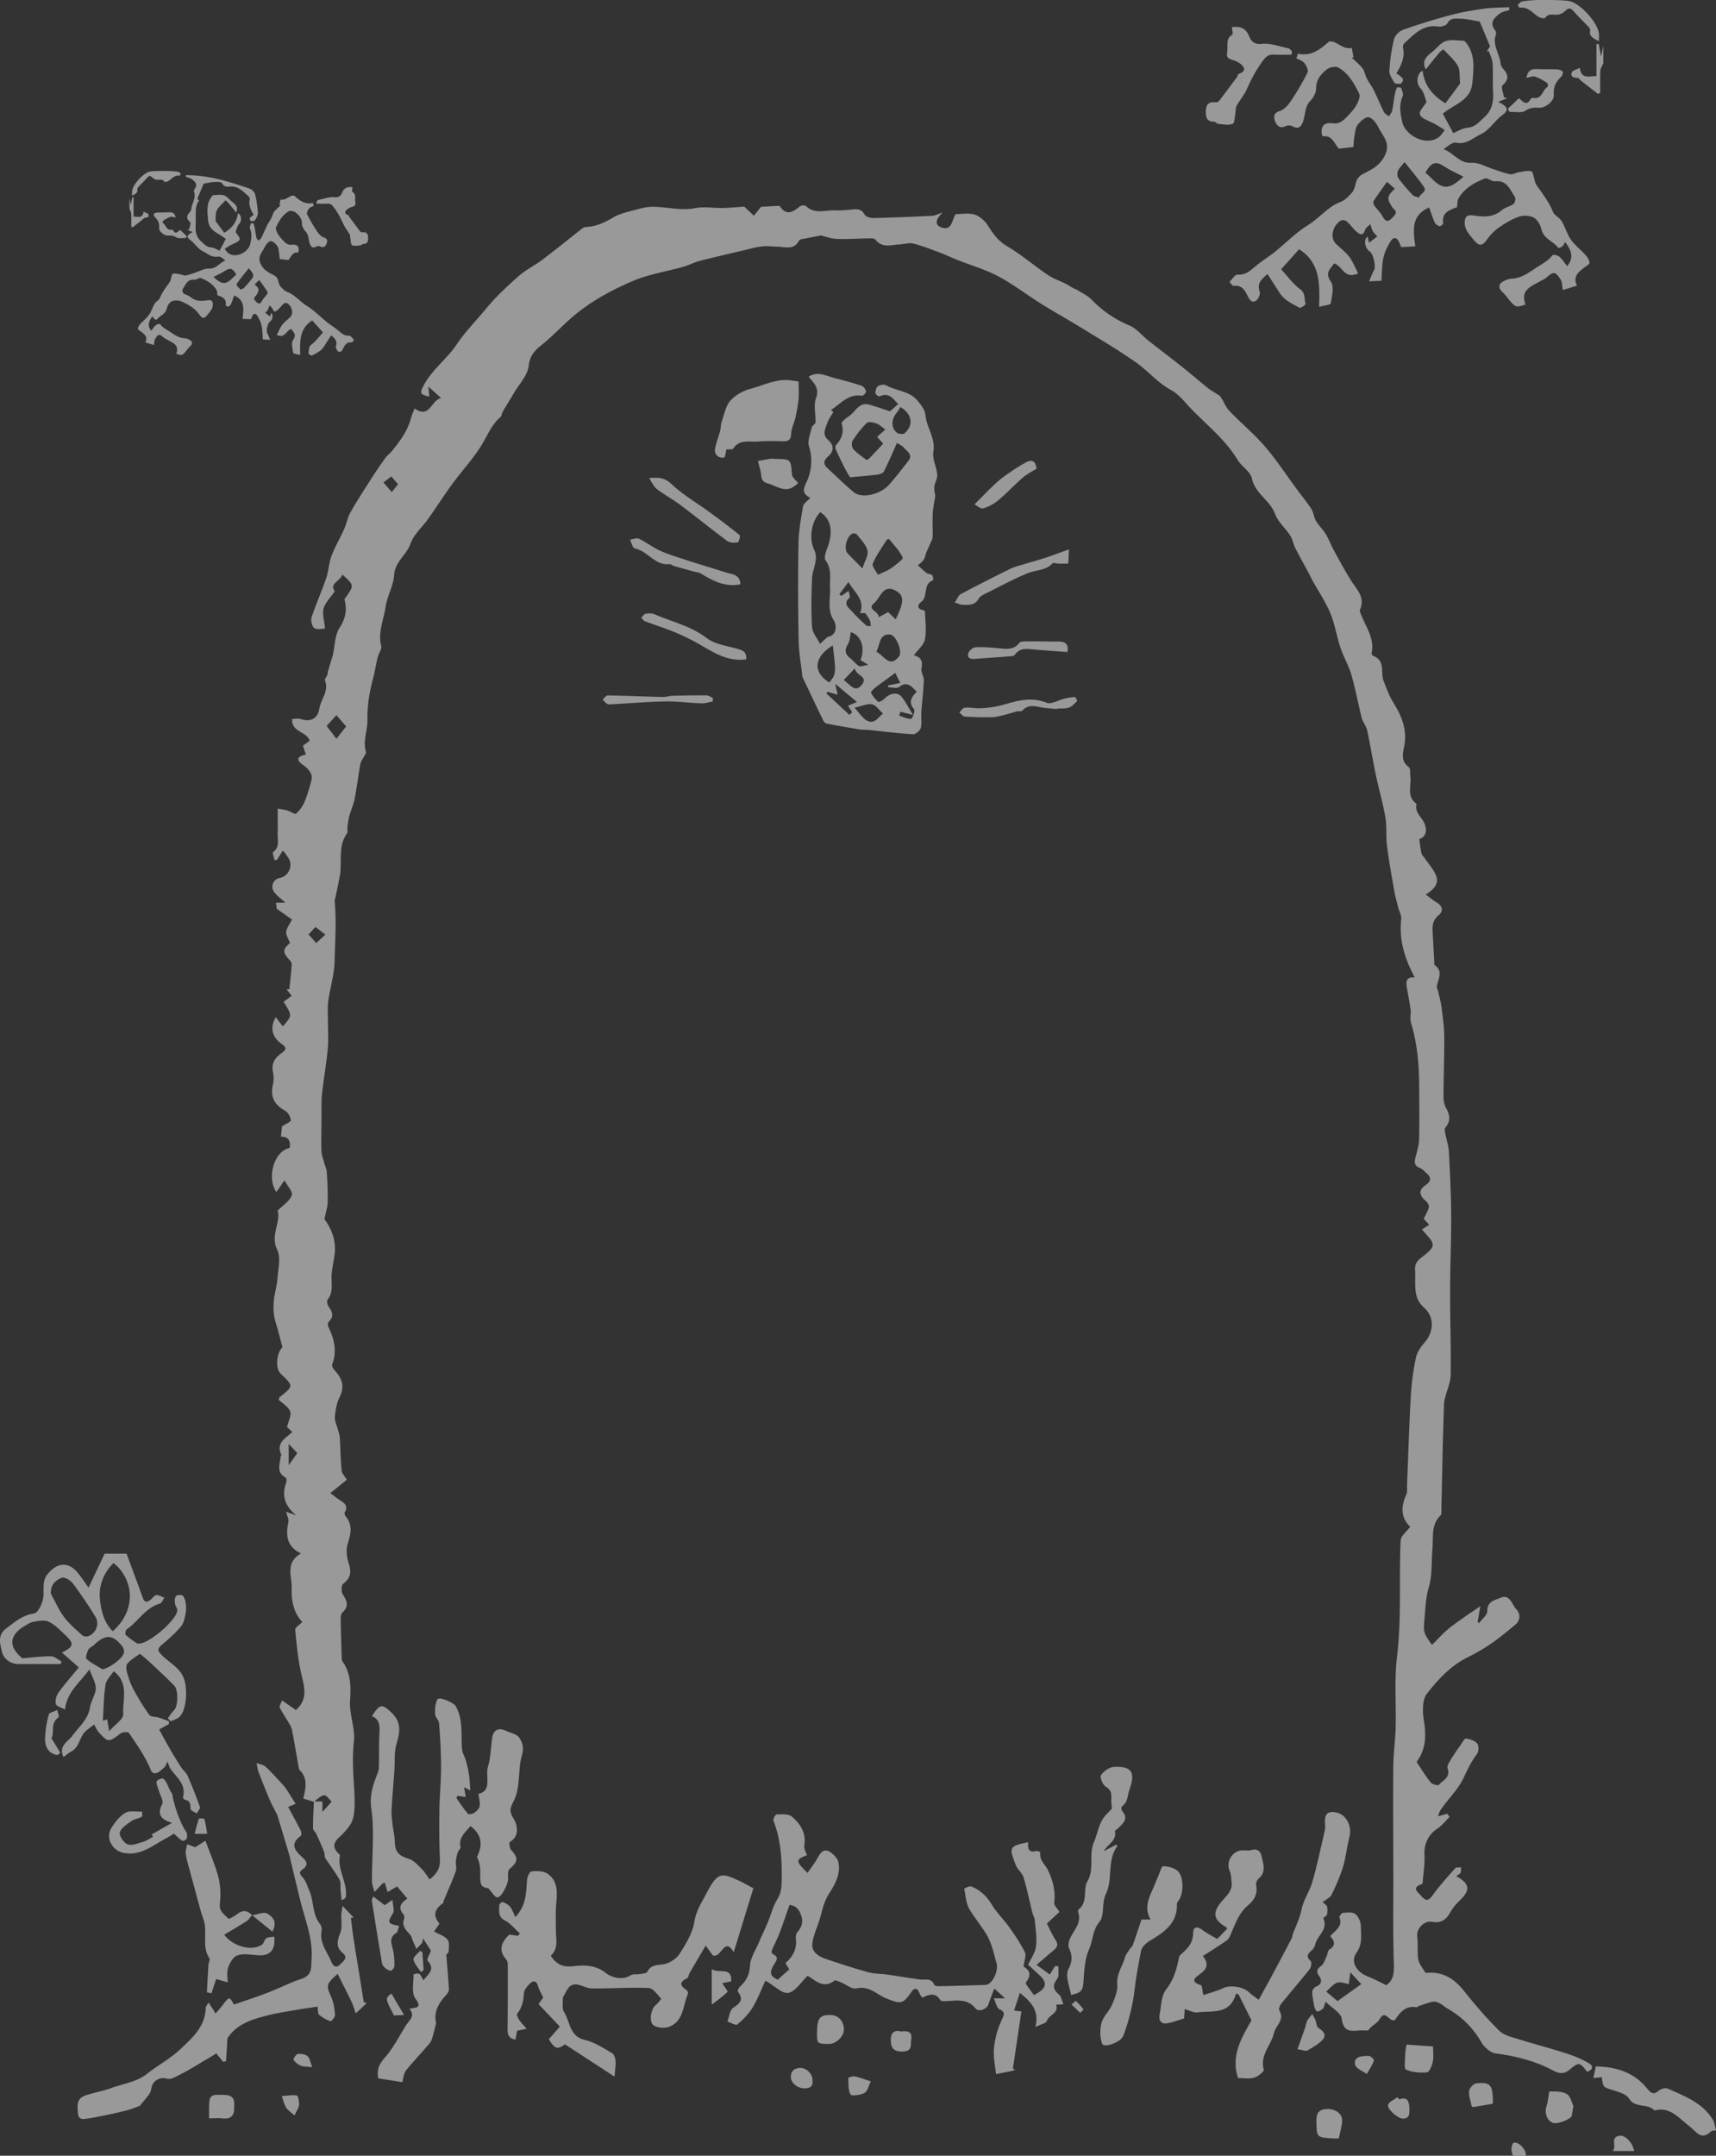 <svg version="1.1" id="Layer_1" xmlns="http://www.w3.org/2000/svg" x="0" y="0" viewBox="0 0 660.72 829.76" style="enable-background:new 0 0 660.72 829.76" xml:space="preserve"><rect x="0" y="0" width="660.72" height="829.76" fill="#333333" stroke="none"/><style>.st0{opacity:.5}.st1{fill:#fff}</style><g id="Tombstone" class="st0"><path class="st1" d="M582.48 829.76c-.19-.87-.57-1.76-.52-2.62.05-.83.36-2.19.86-2.34 1.94-.61 4.96 2.72 4.7 4.96h-5.04zM120.88 693.53l-4.12-1.26c1.06-4.26 1.78-7.94-1.47-11.01a.633.633 0 0 1-.15-.32c-.89-4.96-1.74-9.93-2.67-14.89-.15-.81-.51-1.61-.93-2.32-1.26-2.18-2.7-4.27-3.84-6.51-.25-.49.46-1.47.91-2.72 1.98 1.38 3.65 2.55 5.32 3.72 4.49-3.94 3.42-8.35 2.24-13.24-1.39-5.75-1.94-11.72-2.5-17.63-.09-.91 1.75-1.99 2.73-3.04-3.48-3.64-4.24-8.44-4.08-12.96.16-4.43-2.67-9.88 3.57-13.4-5.64-2.72-5.89-7.13-4.85-12.11.23-1.09-.5-2.38-.88-3.96 1.64.59 2.8 1.01 3.95 1.42-4.34-3.51-5.77-7.5-3.9-12.66.2-.56.11-1.74-.23-1.92-3.79-2.02-2.13-5.25-1.92-8.15.02-.22.34-.51.27-.64-2.12-4.4 1.4-6.28 4.24-8.71-1-.94-1.82-1.72-2.06-1.94.54-2.32 1.79-4.53 1.2-6.02-.72-1.85-2.96-3.1-4.44-4.51.22-.54.24-.84.4-.96 5.4-4.29 5.4-4.29.42-9.02-2.27-2.15-1.48-8.17.66-10.23-.69-2.6-1.22-4.62-1.76-6.65-.5-1.89-1.22-3.75-1.47-5.66-.26-1.97-.26-4.02-.04-6 .31-2.73 1.16-5.41 1.36-8.14.27-3.7 1.37-8.04-.1-11.02-2.77-5.64 1.49-10.65.17-15.08 2.13-2.17 4.65-3.72 5.45-5.9.48-1.33-1.69-3.62-2.81-5.75-1.25 1.78-2.13 3.05-3.13 4.48-3.94-5.77-.6-15.97 5.09-16.92.49-2.65-.32-4.39-3.35-4.39.18-1.68.34-3.07.43-3.94 1.41-.94 3.47-1.79 3.4-2.37-.16-1.32-1.08-3.04-2.21-3.67-4.07-2.27-5.79-5.3-4.7-9.97.37-1.59.34-3.4.01-5.01-.69-3.34.9-5.48 3.34-7.21 1.95-1.38 1.96-2.16-.1-3.61-3.68-2.6-4.43-6.38-2.13-10.2.98 1.28 1.83 2.4 2.68 3.52 3.67-4.12 3.67-4.12.32-9.42.97-.73 1.95-1.47 3.11-2.34-.7-.89-1.34-1.69-1.98-2.49.36-.01.72-.01 1.08-.02.32-3.13.67-6.27.92-9.41.04-.52-.25-1.2-.61-1.6-3.01-3.27-2.99-4.29-.05-6.79-.57-1.51-1.59-2.94-1.47-4.25.14-1.5 1.3-2.9 2.24-4.8-1.57-1.1-3.42-2.41-5.86-4.12-.03-.19-.16-1.19-.32-2.35h3.63c-1.69-1.55-3.19-2.6-4.25-3.99-1.66-2.18-.48-5.04 2.08-5.53 3.68-.71 5.38-5.23 3.05-8.08-.3-.37-.48-.83-.77-1.21-.27-.36-.61-.67-1.13-1.25-.82 1.33-1.51 2.46-2.21 3.6-.32.01-.64.03-.97.04-.2-1.06-.9-2.78-.52-3.06 2.71-2.01 1.61-4.77 1.75-7.27.09-1.55.02-3.12.02-4.68v-4.8c1.39.27 2.6.42 3.76.76 1.16.34 2.87 1.57 3.28 1.21 1.37-1.22 2.57-2.84 3.28-4.54 1.15-2.76 1.97-5.67 2.71-8.58.22-.88-.03-2.1-.52-2.87-.68-1.07-1.68-2-2.73-2.74-2.87-2.04-2.36-3.29 1.05-4.02-.4-1.22-.75-2.29-1.12-3.44.91-.65 1.77-1.26 2.59-1.85-1.08-3.72-7.12-3.23-6.74-8.45 1.22 0 2.33-.26 3.26.05 3.78 1.25 6.56-.07 7.19-3.97.58-3.65 3.81-6.74 2.17-10.93-.23-.6 1.25-1.86 1.08-3.1.44-1.51.88-3.03 1.33-4.54.2-.68.46-1.35.62-2.04.82-3.57.76-7.69 2.63-10.58 2.36-3.64 2.88-6.93 1.89-10.84-.07-.3.43-.75.68-1.12 3.02-4.36 3.02-4.36-1.55-8.51-.66 2.58-5.2 3.48-2.88 6.43-1.68 2.48-3.69 4.37-4.3 6.63-.59 2.2.26 4.79.53 7.76-.94 0-2.9.55-4.09-.18-.91-.55-1.48-2.92-1.09-4.12 1.66-5.08 3.88-9.98 5.61-15.04.95-2.79 1.04-5.88 2.07-8.63 1.34-3.54 3.31-6.84 4.86-10.32.95-2.12 1.34-4.53 2.47-6.52 2.44-4.32 5.16-8.48 7.84-12.66a190 190 0 0 1 5.45-8.07c.75-1.05 1.86-1.85 2.69-2.86 3.16-3.85 6.06-7.86 7.35-12.81.32-1.23.91-2.4 1.34-3.5 5.92 4.11 6.28-3.28 10.21-4.02-1.74-1.55-2.92-2.61-4.91-4.4.17 1.88.26 2.87.34 3.84-3.65-.85-3.74-1.34-2.12-4.39 3.22-6.05 8.92-10.11 12.57-15.56 3.36-5.02 7.52-9.18 11.26-13.73 3.72-4.53 8.06-8.61 12.47-12.52 2.84-2.52 6.38-4.24 9.43-6.54 5.15-3.89 10.16-7.97 15.24-11.95.36-.28.84-.57 1.28-.59 3.97-.13 7.34-1.68 10.72-3.7 2.44-1.46 5.42-2.08 8.22-2.84 2.32-.63 4.74-1.28 7.1-1.25 5.35.08 10.88 1.55 15.96.56 3.43-.67 6.4-.17 9.61-.1 3.29.07 6.6-.34 9.56-.52 1.31 1.25 2.5 2.37 3.69 3.5.91-1.14 1.82-2.28 2.74-3.43 1.83-.1 3.84-.22 5.85-.32.47-.02 1.22-.15 1.38.09 2.56 3.79 5.04 2.3 7.69.09.51-.43 1.97-.55 2.36-.17 3.39 3.29 7.48 1.52 11.27 1.68 2.27.09 4.56-.11 6.82-.37 1.96-.23 3.38 0 4.5 1.97.47.83 2.15 1.38 3.26 1.36 7.65-.17 15.3-.51 22.94-.87.94-.05 1.86-.6 3.94-1.3-2.72 2.48-3.35 4.81-.59 5.77 4.17 1.45 4.02-2.82 5.5-5.1 2.39 0 5.04-.54 7.3.16 1.95.61 3.91 2.34 5.04 4.1 2.02 3.14 3.91 5.96 7.37 8.01 5.54 3.27 10.49 7.54 15.84 11.16 2.19 1.48 4.81 2.3 7.17 3.54 1.25.66 2.36 1.57 3.82 2.03 1.99 1.31 4.3 2.31 5.91 3.98 4.19 4.35 8.97 7.56 14.57 9.92 2.7 1.14 4.73 3.82 7.13 5.71 4.36 3.44 8.8 6.77 13.14 10.22 3.32 2.64 6.52 5.42 9.81 8.08.94.76 2.04 1.35 3.05 2.03.65.44 1.48.76 1.89 1.37 1.19 1.76 1.92 3.92 3.35 5.41 4.47 4.66 9.5 8.81 13.7 13.69 4.47 5.19 8.24 10.99 12.33 16.52 1.86 2.52 3.87 4.93 5.56 7.56.87 1.35.96 3.18 1.78 4.57 1.08 1.82 2.69 3.33 3.79 5.15 1.24 2.06 2.08 4.35 3.24 6.47 2.08 3.8 4.15 7.6 6.43 11.28 2.17 3.5 5.64 6.49 3.47 11.33-.22.48.23 1.32.48 1.95 1.84 4.73 5.18 9.05 4.03 14.63-.07.35.28 1.05.6 1.17 4.85 1.83 2.71 6.52 4.04 9.77 1.08 2.63 1.98 5.4 3.47 7.79 3.28 5.28 5.67 10.53 4.45 17.09-.48 2.57-1.5 5.87 1.74 8.13.71.5.43 2.43.6 3.7.47 3.56-1.59 7.71 2.4 10.46-.84 3.18 1.81 4.92 2.92 7.31 1.3 2.8.74 5.37-1.88 6.28.3 2.06.45 3.79.84 5.46.16.69.84 1.25 1.26 1.89 1.49 2.2 3.4 4.24 4.35 6.65 1.24 3.14-.85 5.35-3.98 7.32 1.58 1.15 2.79 2.17 4.13 2.98 2.33 1.4 2.86 3.35.78 5.04-2.35 1.91-2.37 4.24-2.22 6.79.21 3.75.41 7.5.61 11.25.02.36-.1.91.08 1.04 3.49 2.4 1.41 5.33.9 8.16-.11.62.37 1.33.52 2.01.47 2.12 1.06 4.22 1.33 6.37.46 3.72.99 7.47 1.01 11.2.05 7.62-.26 15.25-.29 22.88-.01 1.5.28 3.18.99 4.46 1.49 2.68 1.86 5.05-.29 7.56-.38.45-.14 1.55 0 2.32.42 2.26 1.24 4.49 1.36 6.76.44 8.19.85 16.4.9 24.6.05 9.7-.4 19.41-.42 29.11-.02 10.77.37 21.54.23 32.3-.04 2.92-1.39 5.82-2.12 8.74-.17.69-.41 1.38-.43 2.08-.2 6.08-.39 12.17-.54 18.25-.18 7.54-.31 15.09-.49 22.63-.02.83.14 1.98-.32 2.43-3.77 3.66-2.73 8.43-3.12 12.85-.44 4.95-.02 10.14-1.4 14.8-1.24 4.2-1.33 8.31-1.69 12.49-.44 5.01-.38 5.02 2.91 9.74 1.99-1.99 3.85-4.08 5.95-5.88 2.13-1.83 4.5-3.39 6.79-5.03 1.68-1.2 3.41-2.32 5.88-4-.37 2.14-.72 4.15-1.06 6.17.2.1.4.21.59.31 1.11-1.54 3.19-3.1 3.15-4.6-.1-3.81 2.98-4.2 5-5.09 3.73-1.64 4.44 2.55 6.15 4.37 1.61 1.71 1.72 4.22-.43 6-2.99 2.47-5.97 4.97-9.16 7.16-2.9 2-5.97 3.78-9.13 5.34-6.54 3.25-11.42 8.54-15.7 14.04-1.87 2.4-1.67 7.11-1.12 10.57.91 5.7.73 10.87-2.83 15.66 1.78 2.66 3.44 5.43 5.45 7.93.59.73 2.87 1.25 3.16.89 1.48-1.82 4.59-2.84 3.31-6.32-.32-.89.65-2.39 1.28-3.45 1.12-1.88 2.4-3.66 3.67-5.46.67-.94 1.52-2.63 2.13-2.57 1.54.17 3.41.8 4.35 1.92.67.8.58 3.11-.11 4.02-2.21 2.89-3.67 6.05-5.22 9.32-1.84 3.88-5.05 7.12-7.67 10.63-.86 1.15-1.73 2.28-2.05 4.01 1.17-.33 2.34-.65 3.5-.98l.89 1.22c-1.59 1.56-2.99 3.41-4.81 4.6-3.4 2.22-5.08 5.93-4.86 9.98.19 3.53-.42 7.11-.69 10.67-.02.21-.13.54-.28.59-4.11 1.43-1.76 2.89-.19 4.67 1.81 2.05 2.75 1.83 4.33-.38 2.62-3.65 5.68-6.99 8.67-10.36.39-.44 1.47-.27 2.24-.38-.05.73.09 1.55-.21 2.15-.26.52-1.02.8-1.65 1.24 5.4 3.05 5.56 5.45 1.08 9.68a18.648 18.648 0 0 0-3.44 4.42c-1.58 2.81-3.63 4.09-6.95 3.51-3.11-.54-6.1 2.69-5.69 5.74.17 1.3.16 2.62.16 3.94.01 5.48.01 5.48 3.09 10.01 6.43-.73 10.93 2.11 14.79 6.96 4.24 5.32 8.7 10.52 13.54 15.28 1.85 1.81 4.96 2.47 7.61 3.3 6.05 1.9 12.2 3.47 18.23 5.42 3.02.97 6.03 2.22 8.75 3.83 1.88 1.11 1.31 2.57-.75 3.24-2.89-3.66-3.08-3.89-6.8-.79-3.01 2.5-5.43.7-7.79-.46-6.56-3.22-13.46-4.87-20.67-5.83-2.01-.27-4.36-2.37-5.46-4.27-3.19-5.51-7.42-9.77-12.89-12.88-2.07-1.18-3.74-3.41-6.59-2.58-1.57.46-3.11.98-4.66 1.51-.33.11-.66.54-.93.48-4.45-.84-6.48 2.45-8.29 4.93-2.38.79-3.51-4.45-5.91-.25-.88 1.54-3.07 2.34-4.33 4.25-1.31 0-2.64-.11-3.94.02-3.48.35-5.67-.03-6.25-4.57-.28-2.25-3.76-4.09-6.23-6.56-.49 1.46-.53 2.27-.95 2.66-.61.57-1.5 1.11-2.28 1.13-.35.01-.92-1.22-1.08-1.96-.39-1.87-.75-3.77-.8-5.66-.02-.66.8-1.69 1.47-1.95 2.25-.88 2.3-2.56 1.24-4.01-1.37-1.89-.88-2.74.78-4.02 1.01-.78 1.43-2.36 2.04-3.63.41-.85.42-2.2 1.05-2.59 2.71-1.66 1.95-3.38.37-5.15 1.71-2.23 4.96-3.57 3.52-7.29-.14-.37.84-1.67 1.36-1.71 1.6-.11 3.67-.38 4.73.46 1.22.97 2.15 3.05 2.16 4.65.02 3.43.73 6.84-1.68 10.24-2.49 3.51-.04 7.49 4.65 9.28 2.27.87 4.41 2.07 6.81 3.22 3.15-2.12 3-5.44 2.89-9.22-.34-11.14-.15-22.3-.17-33.45-.02-13.79-.13-27.58-.02-41.37.04-5.09.79-10.18.92-15.28.23-9.08-.56-18.26.53-27.23 1.8-14.88.7-29.75 1.39-44.6.08-1.79 2.37-3.49 3.69-5.31-3.62-3.41-3.66-7.68-1.51-12.39.5-1.1.23-2.56.29-3.86.47-11.39.81-22.78 1.45-34.15.28-4.87.94-9.75 1.92-14.53.43-2.08 1.78-4.19 3.24-5.81 3.69-4.1 4.08-9.94-.06-13.58-2.77-2.43-3.3-5.25-3.4-8.47-.06-1.92.06-3.84-.06-5.75-.13-2.04.36-3.44 2.15-4.85 6.14-4.82 6.05-4.94.46-11.04l2.83-1.8c-.83-.9-1.59-1.72-2.11-2.28.75-1.62 1.62-2.98 1.97-4.46.16-.69-.49-1.84-1.12-2.38-2.7-2.32-2.9-4.23-.15-6.13 2.44-1.68 2.14-3.14.15-4.8-.73-.61-1.38-1.46-2.22-1.77-2.83-1.03-2.11-2.96-1.57-5.01.52-2 1.12-4.04 1.16-6.07.14-6.83.05-13.67.03-20.51-.03-8.26-.74-16.42-3.17-24.39-.47-1.54.06-3.35-.14-5-.35-2.75-.92-5.47-1.39-8.2-.41-2.36-.54-4.55 2.99-4.2-3.87-7.26-6.1-14.41-5.21-22.37.17-1.5-.79-3.12-1.19-4.69-.52-2.06-1.11-4.11-1.47-6.2-1.01-5.78-2.07-11.55-2.81-17.37-.46-3.64-.01-7.42-.63-11.02-.93-5.45-2.51-10.78-3.65-16.2-1.21-5.76-2.13-11.57-3.37-17.32-.36-1.66-1.67-3.1-2.09-4.76-1.4-5.46-2.38-11.05-3.95-16.46-1.06-3.64-3.05-7.01-4.26-10.62-1.45-4.34-2.12-8.98-3.86-13.18-1.8-4.33-4.49-8.28-6.78-12.4-.51-.92-.94-1.87-1.43-2.8-1.79-3.35-3.66-6.66-5.37-10.05-.74-1.45-.94-3.2-1.81-4.54-1.89-2.91-4.77-5.37-5.94-8.5-1.97-5.27-7.69-7.75-8.9-13.64-.54-2.59-3.9-4.48-5.43-7.02-4.66-7.75-11.67-13.29-17.83-19.62-2.51-2.58-4.8-5.71-7.86-7.35-5.11-2.74-8.67-7.19-13.21-10.42-6.97-4.96-14.4-9.27-21.69-13.76-4.94-3.04-10.03-5.84-14.95-8.92-5.59-3.5-10.85-7.57-16.65-10.66-4.97-2.64-10.5-4.22-15.76-6.31-2.31-.91-4.55-2-6.88-2.87-3.34-1.25-6.68-2.58-10.13-3.44-1.64-.41-3.53.24-5.31.33-3.21.17-6.64 1.54-9.22-1.84-.37-.48-1.54-.5-2.33-.49-4.17.06-8.35.37-12.51.22-2.16-.07-4.3-.9-6.18-1.32-1.91.37-3.83.7-5.73 1.11-.93.2-2.34.24-2.65.83-2.06 3.89-5.47 2.37-8.5 2.35-1.92-.01-3.86-.33-5.75-.1-2.38.28-4.71.95-7.05 1.51-5.66 1.33-11.32 2.62-16.95 4.07-2.13.55-4.11 1.65-6.23 2.25-6.57 1.85-13.47 2.89-19.68 5.55-7.17 3.07-14.04 6.69-20.48 11.64-5.35 4.11-9.69 9.14-14.91 13.27-2.18 1.73-4.17 3.88-4.57 7.67-.39 3.67-3.67 7.05-5.71 10.53-1.42 2.42-2.92 4.8-4.34 7.22-.35.61-.32 1.55-.8 1.96-3.62 3.1-5.16 7.51-7.62 11.36-3.22 5.05-7.34 9.51-10.89 14.36-3.23 4.4-6.18 9.01-9.33 13.47-2.28 3.22-5.63 6.04-6.84 9.6-1.49 4.4-5.96 6.85-6.28 12.01-.26 4.15-2.7 8.13-3.3 12.31-.71 4.95-3.01 9.73-1.7 15 .32 1.28-.98 2.9-1.35 4.41-.64 2.63-1.02 5.32-1.72 7.93-1.42 5.29-2.32 10.66-2.21 16.12.08 4.16-1.87 8.2-.56 12.42.15.47-.51 1.19-.81 1.79-.46.93-1.18 1.81-1.36 2.79-.8 4.45-1.33 8.95-2.19 13.38-.44 2.26-1.45 4.39-2.05 6.63-.39 1.47-.55 3-.75 4.51-.09.7.25 1.64-.09 2.11-3.7 5.03-1.83 10.97-2.82 16.43-.52 2.86-1.15 5.69-1.74 8.54-.07.35-.29.7-.26 1.03.75 7.81.17 15.64-.03 23.44-.13 5.08-1.72 10.1-2.43 15.18-.33 2.35-.12 4.77-.13 7.16-.01 3.72.28 7.46-.05 11.14-.54 5.88-1.62 11.7-2.23 17.57-.32 3.08-.15 6.21-.18 9.32-.04 4.13-.15 8.27-.03 12.4.04 1.5.61 2.99 1 4.47.33 1.27.98 2.5 1.06 3.77.25 3.84.42 7.69.34 11.53-.04 1.87-.68 3.73-1.25 6.58 2.39 3.26 4.58 7.81 3.95 13.19-.3 2.56-.88 5.1-1.15 7.66-.36 3.42.91 7.05-1.62 10.2-.39.48-.02 1.98.47 2.67 1.42 1.96 2.09 3.71.07 5.71-.38.38-.49 1.47-.24 1.98 2.29 4.64 3.45 9.32 1.51 14.42-.23.6.41 1.79.97 2.4 2.82 3.06 3.96 6.17 1.88 10.28-1.14 2.27-1.59 4.99-1.83 7.56-.14 1.56.73 3.21 1.15 4.82.26 1.01.68 2.01.74 3.03.27 4.28.3 8.59.73 12.85.12 1.22 1.3 2.33 2 3.51-2.08 1.7-4.05 3.3-6.35 5.17 1.44 1.08 2.42 1.89 3.48 2.59 1.75 1.15 3.6 2.17 2.06 4.78-.2.35.05 1.2.38 1.59 2.79 3.39 1.94 6.78.75 10.58-.72 2.3-.34 5.27.44 7.65 1.08 3.33.64 5.57-2.2 7.73-.71.54-.75 3.1-.11 4.09 1.64 2.52 2.46 4.58-.17 6.92-.55.49-.66 1.7-.65 2.57.07 4.77.23 9.53.39 14.3.02.7-.01 1.56.36 2.08 3.24 4.52 3.2 9.91 2.86 14.85-.38 5.53 2.06 10.53 1.46 16.05-.6 5.57-.32 11.27.05 16.89.44 6.86.45 11.86-1.28 14.69-1.2 1.96-2.87 3.68-4.56 5.26-2.03 1.9-2.39 3.69-.43 5.78.32.34.9.79.85 1.1-1.01 5.52 2.87 10.31 2.32 15.74-.05.5-.5.97-1.65 1.45-.13-1.25-.27-2.5-.39-3.76-.13-1.4.19-3.03-.43-4.14-1.6-2.86-3.66-5.45-5.41-8.23-.41-.64-.2-1.65-.5-2.39-.95-2.38-1.98-4.73-3.05-7.06-.34-.74-1.25-1.39-1.25-2.08-.01-3.45.2-6.91.34-10.35 1.09.01 2.17.01 3.28.01v4.03l3.54-3.91c-2.75-3.34-2.75-3.34-6.8.01zm403.26 70.17c-1.37-1.49-2.6-2.82-4.2-4.55-.25 1.9-.43 3.23-.61 4.57-4.56-1.18-4.56-1.18-8.69 2.87 1.6 1.34 3.17 2.66 4.35 3.66 3.19-2.27 6.02-4.3 9.15-6.55zM129.53 284.36c1.41-1.79 2.62-3.32 3.75-4.75-1.26-1.46-2.45-2.84-3.76-4.35-1.49 1.66-2.7 3-3.75 4.17 1.38 1.8 2.49 3.25 3.76 4.93zm-8.05 72.43c-.94 1.01-1.92 2.08-2.67 2.89 1.06 1.19 1.96 2.2 2.94 3.31 1.05-.97 2.07-1.9 3.52-3.24-1.32-1.03-2.48-1.94-3.79-2.96zm29.2-173.39c-1.38 1.04-2.56 1.93-3.04 2.29 1.31 1.51 2.24 2.59 3.22 3.72.71-.91 1.57-1.99 2.41-3.05-.93-1.06-1.69-1.94-2.59-2.96zm-39.52 372.36v8.21c1.4-1.97 2.36-3.32 3.32-4.66-1.05-1.13-1.99-2.14-3.32-3.55z"/><path class="st1" d="M181.09 689.14c-.45-.22-1.19-.6-2.41-1.21.25 1.46.42 2.43.65 3.74-1.23-.17-2.21-.3-3.24-.44-.1.35-.38.81-.25 1 1.39 2.03 2.76 4.1 4.38 5.95.3.34 1.84 0 2.48-.47.86-.62 1.83-1.6 1.99-2.56.23-1.35-.24-2.81-.47-4.68 5.37-1.18 2.55-6.74 3.68-10.51 1.05-3.48 1.05-7.27 1.58-10.92.46-3.21 2.49-4.22 5.36-2.82 1.55.76 3.49 1.04 4.65 2.15 1.07 1.03 1.76 2.87 1.85 4.4.11 1.79-.7 3.62-.97 5.46-.74 4.95-.33 10.44-2.44 14.7-1.56 3.13-2.03 4.16-.09 7.26 1.12 1.79 2.59 6.4-1.5 8.78-.36.21-.17 2.38.43 3.04 2.88 3.18 2.75 4.57-.54 7.32-.69.57-.71 2.28-.58 3.41.22 2-2.47 7.67-4.19 7.57-1-.06-1.9-1.83-3.49-3.52-2.93-.5-3.14-.96-3.07-6.69.02-1.81-.45-3.64-1.24-5.39 2.21-4.41 2.03-8.4-2.5-11.84-1.93 2.41-4.7 4.31-3.83 8.14.12.54-.82 1.25-1.06 1.95-.35 1.06-.63 2.17-.73 3.28-.12 1.36.37 2.87-.07 4.08-1.4 3.88-3.12 7.65-4.7 11.46-.09.21.03.59-.1.69-2.98 2.12-4.3 4.46-1.56 7.82.23.29-1.22 1.95-2 3.15 1.8 1.01 3.95 1.67 5.18 3.11.84.99.56 3.09.42 4.67-.05.58-1.15 1.06-.83 1.7.34 4.27.74 8.53.96 12.81.04.7-.52 1.57-1.05 2.14-2.92 3.17-4.88 6.56-3.88 10.79-.41 1.67-.76 3.35-1.25 5-.29.98-.6 2.06-1.24 2.82-2.91 3.44-6 6.72-8.89 10.18-.85 1.02-1.24 2.44-1.55 4.79-3.13-.5-6.25-.99-9.33-1.48-.72-3.45.43-5.59 2.62-8.08 3.23-3.67 5.45-8.22 8.1-12.4 1.19-1.88 3.66-3.44 1.28-6.25 2.29-.58 5.14-.14 2.27-4.01-1.56-2.11-.64-6.08-.71-9.22 0-.11 1.67-.6 2.16-.29.7.46 1.03 1.49 1.65 2.5 1.83-2.41 4.76-4.15 1.62-7.52-.41-.44.75-2.35 1.28-3.87-.61-.95-1.47-2.29-3.06-4.75-.15.79-.09 1.4-.36 1.75-.65.83-1.46 1.54-2.2 2.31-.45-1.03-.9-2.07-1.34-3.1-.34-.8-.5-1.78-1.06-2.39-1.63-1.76-3.32-3.38-2.29-6.14.17-.47.05-1.29-.27-1.66-2.15-2.48-1.2-4.31 1.5-6.05-1.36-1.62-2.6-3.11-3.95-4.71-1.18.7-2.25 1.34-3.65 2.16-.4-1.33-.72-2.4-1.08-3.59-.3.11-.67.15-.88.35-1.05 1.05-2.05 2.15-3.08 3.23-.35-1.39-.98-2.78-.99-4.18-.04-9.33 1.05-18.8-.25-27.94-.78-5.5.87-9.5 2.58-14.01.37-.97.35-2.12.37-3.19.08-3.83-.01-7.67.16-11.5.13-2.82.35-5.53-2.84-6.85 3.01-4.86 3.89-4.8 7.52-1.34 3.84 3.66 3.29 7.38 1.94 11.9-.99 3.33-.59 7.07-.85 10.62-.35 4.93-.8 9.85-1.07 14.78-.1 1.82.14 3.67.34 5.49.26 2.33.85 4.63.91 6.96.11 3.88 1.55 5.34 5.4 6.5 1.85.56 3.41 2.36 4.89 3.81 1.17 1.14 2.01 2.6 3.13 4.1 2.63-2.03 4.09-4.22 3.94-7.59-.26-6.22-.3-12.46-.21-18.69.08-5.7.65-11.39.65-17.09 0-5.58-.35-11.17-.76-16.74-.09-1.19-1.49-2.3-1.53-3.47-.07-1.94.02-4.17.94-5.76.62-1.08 6.18 1.29 6.93 2.56 3.11 5.31 1.96 11.2 2.53 16.86.14 1.4 1.02 2.71 1.42 4.1.47 1.65.9 3.34 1.13 5.04.36 2.04.42 4.11.61 6.53zM390.94 796.57c-.42.18-.82.45-1.26.54-2.05.44-4.1.83-6.16 1.25-.32-2.76-.87-5.52-.88-8.29-.01-2.32.47-4.68 1.02-6.95.48-1.97 1.27-3.88 2.09-5.75.7-1.62 1.59-2.85-.92-3.98-1.06-.48-1.39-2.59-2.18-4.22H387c-1.53-1.39-2.55-2.31-4.15-3.76-.86 2.28-1.65 4.16-2.28 6.1-.58 1.8-3.71 3.08-4.94 1.57-3.15-3.88-7.2-3.05-11.23-2.84-.79.04-2.06.07-2.33-.37-1.9-3.09-4.35-2.2-6.97-.95-.39-.6-.8-1.04-.99-1.55-.87-2.32-1.92-2.51-3.36-.42-3.21 4.66-4.15 4.33-9.36 2.31-3.71-1.44-6.71-5.08-11.62-3.9-1.76.42-4.08-1.6-6.18-2.44-.75-.3-1.92-.84-2.33-.53-4.46 3.37-7.4-.37-10.32-1.87-2.5 2.38-4.64 6.01-7.39 6.55-2.3.46-5.31-2.69-8.84-4.71-1.55 3.31-2.94 7.03-4.95 10.37-1.5 2.47-3.65 4.64-5.87 6.51-.56.47-2.51-.71-3.82-1.13.71-1.82.92-4.41 2.25-5.3 2.69-1.79 4.11-3.19 1.78-6.2-.22-.29.36-1.54.88-2.01 2.4-2.17 3.59-4.54 3.79-8.01.17-2.93 2.08-5.78 3.29-8.63 1.16-2.72 2.45-5.38 3.6-8.11 1.24-2.95 1.99-6.19 3.66-8.86 1.67-2.67 1.61-5.28 1.66-8.17.13-7.54-.43-14.92-3.18-22.05-.23-.6.79-2.4 1.23-2.4 1.98-.01 4.56-.26 5.84.84 3.29 2.79 5.64 6.34 4.8 11.19-.2 1.14.65 2.46 1.02 3.7-4.43 1.65-4.43 2.25.24 6.81 1.35-1.98 2.81-3.84 3.94-5.89 1.03-1.86 2.33-3.51 4.39-2.38 1.55.86 3.28 2.65 3.59 4.28.9 4.77-1.55 8.64-4.02 12.62-1.79 2.89-2.35 6.56-3.43 9.88-.94 2.9-2.32 5.76-2.62 8.73-.32 3.13 2.29 4.86 4.98 5.78 5.45 1.86 10.93 3.64 16.47 5.18 2.37.66 4.93.57 7.4.92 4.2.6 8.37 1.32 12.57 1.89 2.01.27 4.4-.76 5.52 2.07.15.38 1.27.53 1.93.52 5.96-.13 11.91-.29 17.87-.51 2.48-.09 5.12-5.3 4.14-8.56-1.2-3.96-1.84-7.94-4.35-11.72-1.92-2.89-4.05-5.67-5.9-8.59-1.43-2.26-1.59-5.34-2.12-8.1-.03-.16 1.98-1.2 2.68-.92 3.42 1.35 5.93 3.72 7.9 6.97 1.92 3.18 4.7 5.84 6.86 8.89 2.17 3.05 4.27 6.2 5.92 9.54.58 1.18-.26 3.07-.54 5.44 1.51.9 3.7 2.6.88 6.09-.39.49 2.02 3.24 3.1 4.89 5.05-2.57 5.44-4.64 1.85-7.96l-4.08-3.75c.98-2.15 2.7-4.5 3.03-7.02.43-3.29-.17-6.72-.46-10.08-.09-1.01-.7-1.97-.95-2.98-1.12-4.52-2.04-9.11-3.39-13.56-.51-1.69-2.28-2.97-2.95-4.65-2.76-6.99-2.56-7.28 4.71-8.86-.14 2.22.05 4.25 3.18 3.39.44-.12 1.54.44 1.52.57-.44 2.95 1.88 4.6 2.96 6.84 1.86 3.87 2.99 8 2.39 12.48-.13.98 1.18 2.15 2.03 3.57-1.48 1.37-3.04 2.8-4.84 4.47 1.06 2.05 2.01 4.31 3.34 6.33 1.14 1.74.66 2.81-.72 3.95-2.23 1.85-4.42 3.75-6.61 5.61 1.51 1.11 3.21 2.36 5.11 3.75.64-1.03 1.36-2.17 2.07-3.31l1.25.15c-.1 1.62.39 3.69-.43 4.76-1.87 2.46-1.72 4.04.59 6.03.98.84 1.21 2.54 1.76 3.81-1.32.08-2.06.12-2.79.16 1.11 3.34-2.81 3.87-3.6 6.27-.29.9-2.26 1.25-4.39 2.31 1.57-6.41-1.65-9.58-5.97-13.15-.81 2.47-1.52 4.64-2.24 6.81 1.08.15 2.15.29 2.81.38-1.02 6.9-2.15 14.46-3.27 22.02.34.13.64.21.94.3zm-86.96-63.33c-1.31 3.73-2.48 7.3-3.83 10.81-.9 2.34-2.09 4.57-3.05 6.89-.13.3.21 1.1.53 1.24 2.53 1.16 1.23 2.61.38 4.03-1.9 3.15-1.48 4.38 1.43 5.8 1.55-1.39 2.91-2.6 4.46-3.98-.33-.55-.86-1.42-1.48-2.45 2.9-2.43 4.47-5.42 4.01-9.32-.1-.87.13-2.03.67-2.67 1.67-1.99 2.26-3.85 1.3-6.51-.89-2.5-2.32-3.69-4.42-3.84zM236.62 799.32c-6.85-4.47-12.93-8.43-19.08-12.43-3.01 2.1-3.91 1.82-6.21-1.98 1.46-1.67 2.89-3.31 4.23-4.85-2.93-3.1-5.5-5.81-8.2-8.66.73-1.04 1.38-1.96 1.79-2.53-.77-1.64-1.57-2.92-1.96-4.31-.66-2.34-1.92-2.33-3.31-.91-.97 1-2.1 2.37-2.16 3.63-.16 2.92-.72 5.51-2.61 7.83-.29.35.32 1.64.77 2.32.73 1.09 1.68 2.04 2.89 3.47-1.67.34-2.56.53-3.67.75-.19 1.03-.39 2.14-.61 3.38-2.71-.4-3.09-1.95-3.06-4.11.11-8.21.09-16.42.08-24.63 0-.69-.15-1.56-.57-2.04-3.22-3.66-1.87-6.7 1.16-9.61 1.1.15 2.22.31 3.35.47.24-.3.47-.6.71-.91-1.9-1.7-3.56-3.85-5.75-4.99-2.79-1.46-2.15-3.71-2.2-5.86-.01-.44 1.08-1.37 1.32-1.26 1.05.44 2.2.99 2.88 1.85.86 1.09 1.3 2.5 2.01 3.95 4.2-4.39 4.15-9.33 4.5-14.22.09-1.2.98-3.26 1.68-3.33 2-.22 4.5-.24 6.07.78 3.9 2.53 3.96 6.66 3.55 10.93-.36 3.75-.21 7.55-.17 11.32.03 3.26 1.02 6.68-2 9.38 2.03 3.15 4.46 4.52 8.48 4.08 4.35-.48 8.68-.64 12.85 2.69 1.74 1.38 6.06 3 9.5.76.88-.57 2.32-.22 3.47-.43 1.01-.18 2.58-.26 2.89-.89 1.41-2.83 3.77-2.47 6.3-2.91 2.24-.39 4.87-2.08 6.1-3.99 2.44-3.79 5.02-7.97 5.7-12.28.68-4.32 2.87-7.57 4.71-11.08 4.38-8.35 5.77-7.88 12.75-4.66 1.7.79 3.32 1.74 5.28 2.77-2.5 8.12-5.01 16.31-7.57 24.62-3.67-6.28-4.72 2.54-8.08 1.19-.53-.72-1.34-1.84-2.71-3.73-2.29 3.87-4.29 7.24-6.25 10.62-.35.61-.37 1.68-.85 1.91-2.8 1.34-3.14 2.68-.39 4.48.41.27.83 1.2.66 1.57-2.02 4.53-1.61 10.64-7.42 12.72-1.7.61-4.41.36-5.82-.65-1.89-1.36-.99-6.29.7-7.65.91-.73 2.31-2.49 2.22-2.59-1.47-1.54-3.09-4.01-4.78-4.09-7.27-.31-14.58.22-21.87.16-1.94-.02-3.85-1.22-5.83-1.54-.9-.15-2.24.24-2.84.89-1.04 1.14-1.65 2.66-2.53 4.16.1 1.66-.46 4.14.49 5.64 2.37 3.72 2 9.35 8.07 10.71 3.67.82 7.05 3.14 10.41 5.05.78.44 1.22 1.94 1.32 3 .13 1.51-.18 3.06-.39 6.04zM468.69 746.35c1.08-1.13 2.38-2.49 3.81-3.98-.04-.05-.15-.43-.4-.57-4.99-2.96-5.4-5.64-1.56-10.09 1.82-2.12 4.09-4.05 3.66-7.3-.18-1.38-.11-2.89-.67-4.09-1.73-3.68 1.02-8.18 5.11-8.11 1.08.02 2.23.22 3.21-.1 2.18-.71 3.48.5 3.83 2.12.65 3.01 2.05 6.27-1.14 8.95-.61.51-1.04 1.77-.89 2.55.66 3.33-.78 5.67-3.15 7.68-3.66 3.1-5.02 7.53-6.86 11.69-.32.72-.81 1.48-1.44 1.91-2.89 1.97-5.86 3.83-9.06 5.89 2.31 2.95 1.65 4.83-.77 6.72-1.34 1.04-4.97 2.94.02 4.47.48.15.49 1.86.95 3.85 2.64-.91 5.24-1.55 7.6-2.68 2.57-1.23 7.49-.67 9.76 1.42 1.11 1.03 2.4 1.87 3.95 3.05 1.81-3.3 3.56-6.43 5.25-9.58 2.51-4.67 4.99-9.36 7.44-14.06.32-.61.31-1.37.57-2.02 1.22-3.03 2.61-5.91 3.27-9.24.73-3.64 3.12-6.92 4.15-10.54 1.86-6.53 3.27-13.19 4.78-19.82.23-1.01.06-2.11.03-3.17-.09-3.22 1.28-4.34 4.45-3.63 3.93.89 6.07 5.28 4.95 9.59-.97 3.72-1.31 7.62-2.42 11.28-1.13 3.7-2.72 7.28-4.42 10.77-.55 1.13-2.09 1.77-3.46 2.85.67.64 1.54 1.08 1.7 1.7.26 1 .21 2.15-.04 3.16-.14.54-1.48 1.16-1.41 1.32 2.1 4.37-2.42 6.7-3.11 10.19-.17.84-.78 1.75-1.46 2.31-1.61 1.35-1.99 2.43-.22 4.06.44.41.13 2.32-.45 3.05-3.53 4.47-7.28 8.77-10.85 13.2-.56.7-1.16 2.11-.84 2.64 2.25 3.68-1.38 5.83-2.03 8.71-1.07 4.74-5.52 8.51-3.93 14.14.19.67-2.27 2.67-3.77 3.09-1.96.55-4.19.13-6.13.13-2.81-8.29 1.1-15.2 5.17-22.18-1.58-3.18-3.26-6.55-4.94-9.92-.33-.16-.65-.33-.98-.49-2.39 8.51-9.29 6.52-14.96 7.33-.67.1-1.42-.14-2.1-.34-.92-.27-1.82-.66-2.72-.99-.07 1.08-.15 2.16-.25 3.65-1.94.57-4.19 1.47-6.53 1.86-2.37.4-3.31-1.17-2.9-3.33.64-3.29.61-7.23 2.48-9.64 2.93-3.77 4.1-7.8 4.93-12.2.14-.73.85-1.43 1.46-1.96 2.29-1.99 3.99-4.11 4.03-7.46.03-2.53 1.47-2.91 3.58-1.32 1.8 1.36 3.83 2.36 5.72 3.48zM8.45 626.5c-4.78 3.39-5.17 7.4.18 11.8 3.22-.26 7.11-.78 11-.77 1.36 0 2.72 1.29 4.08 1.99-.12.33-.23.66-.35.99-5.41 0-10.81-.01-16.22 0-3.47.01-5.96-2.4-6.47-4.98-.53-2.66-1.82-6.09 1.73-8.74 3.35-2.5 6.25-5.12 10.73-5.76 1.4-.2 2.94-3.33 3.4-5.36.73-3.26-.7-6.84 1.89-9.91 3.82-4.54 8.11-4.69 11.76-.09 1.18 1.49 2.24 3.08 3.92 5.41 2.12-4.48 4.04-8.51 6.19-13.05h8.44c2.11 5.73 4.22 11.29 6.2 16.89.72 2.04 1.76 1.84 3.11.78.73-.58 1.38-1.67 2.11-1.72 1.02-.07 2.1.62 3.15.99-.57.78-1.01 2.05-1.75 2.27-5.57 1.6-8.28 6.83-12.7 9.87-.47.32-.77 1.88-.48 2.15 1.35 1.26 2.92 2.28 4.44 3.35.16.11.47 0 .71.01 3.77.09 14.38-8.94 14.75-12.72.08-.81-.76-1.67-.86-2.54-.12-.99-.19-2.23.31-2.95.34-.49 1.99-.66 2.53-.26.69.5 1.05 1.7 1.2 2.65.21 1.33.31 2.76.05 4.06-.36 1.78-.69 3.84-1.79 5.15-2.2 2.62-4.81 4.92-7.44 7.13-1.96 1.64-1.44 2.44.18 4.07 3 3.03 7.21 4.83 8.6 9.59 1.13 3.89.76 11.4-1.92 14.02-.87.85-2.24 1.18-3.38 1.75-.38-.4-.75-.8-1.13-1.19.82-1.08 1.54-2.26 2.49-3.22 1.43-1.43 1.65-7.64-.05-9.38-3.08-3.15-6.35-6.13-9.57-9.16-.84-.79-1.74-1.52-2.62-2.26-.35-.29-.94-.83-1.07-.75-1.67 1.18-3.51 2.26-4.8 3.79-.6.71-.35 2.42-.03 3.54.63 2.19 1.37 4.39 2.45 6.38 1.84 3.37 3.83 6.68 6.09 9.78.57.79 2.38.63 3.59 1.01 1.33.42 2.63.94 3.95 1.42-.01.36-.01.72-.02 1.08-1.17.65-2.35 1.31-3.74 2.08 1.25 2.29 2.48 4.63 3.8 6.92 1.48 2.55 3.01 5.09 4.6 7.57.75 1.17 2 2.08 2.54 3.32 1.73 3.96 3.33 7.98 4.75 12.06.21.61-.79 1.64-1.22 2.48-.84-.58-2.35-1.14-2.38-1.76-.09-1.69 0-3.11-2.11-3.52-.34-.07-.89-.75-.82-1 1.33-4.94-2.45-7.58-4.78-10.89-.45-.63-.63-1.45-1.18-2.78-.56 1.07-.71 1.74-1.14 2.1-1.06.89-2.18 2.16-3.4 2.33-1.67.23-1.87-1.35-2.56-2.82-2.08-4.46-4.94-8.57-7.73-12.66-.33-.49-2.44-.41-3.17.14-4.78 3.55-4.75 3.63-8.57-.54-.54-.59-.84-1.41-1.68-2.85-1.4 1.14-2.87 2-3.87 3.22-1.81 2.22-1.99 5.55-4.86 7.11-1.03.56-1.93 1.37-3.06 2.18-2.02-4.39 1.77-5.9 3.27-8 2.57-3.6 6.22-6.35 6.95-11.2.37-2.45 2.14-4.77 2.21-7.17.06-2.14-1.35-4.33-2.43-7.4-3.94 5.47-8.7 8.7-9.39 15.48-1.4-.77-3.31-1.22-3.54-2.1-.34-1.29.13-3.18.95-4.32 2.4-3.34 5.15-6.44 7.88-9.79-2.13-1.86-4.2-3.68-6.52-5.71 4.58-2.26 4.78-3.48 1.55-6.51-2.07-1.94-4.1-4.15-6.58-5.34-1.68-.81-4.17-.33-6.19.07-1.45.33-2.77 1.44-4.16 2.19zm11.13-13.09c1.67 3.03 3.05 6.28 5.1 9.02 1.97 2.64 4.59 4.83 7.05 7.07.48.44 1.67.5 2.36.25 2.84-1.05 4.31-4.71 2.67-7.39-2.69-4.42-5.58-8.73-8.69-12.86-.9-1.2-3.18-2.59-4.22-2.21-2.27.83-4.44 2.56-4.27 6.12zm23.86 14.47c10.01-9.07 7.29-20.75.29-26.24-3.83 3.6-5.65 8.7-5.3 13.23.32 4.29 1.32 9.44 5.01 13.01zm-1.42 38.5c2.19-2.52 5.55-4.66 5.43-6.59-.33-5.5 2.38-11.99-3.68-16.49-1.15 1.79-2.89 3.35-3.15 5.12-.69 4.62-.73 9.34-1.02 13.92.36-.11 1.01-.32 1.66-.53.19 1.07.37 2.15.76 4.57zm-2.55-23.85c2.75-.52 7.81-4.16 8.23-6.37.13-.71-.07-1.7-.5-2.27-3.6-4.82-6.6-4.98-10.99-.74-.68.65-1.8 1.02-2.17 1.78-.54 1.12-1.22 3.2-.74 3.62 1.81 1.6 4.07 2.69 6.17 3.98zM113.82 694.31c-.37.15-1.36.56-2.88 1.19 1.67 3.1 3.29 6.01 4.79 8.99.31.61.43 1.92.1 2.16-4.76 3.4-1.71 6.12.88 8.53 1.9 1.76 1.65 3-.15 4.31-1.82 1.33-.88 2.08.18 3.37 1.1 1.34 1.62 3.17 2.34 4.81 1.83 4.18 1.09 9.19 4.2 13 .52.64.68 1.85.53 2.71-.81 4.67 2.29 8.03 3.84 11.89.68 1.69 1.93 2.29 3.28.88 1.1-1.15 3.3-2.53 1.08-4.38-2.99-2.5-2.03-4.98-.93-7.99.74-2.02.23-4.49.34-6.75.04-.9.24-1.79.48-3.42 1.74 1.82 2.99 3.13 4.25 4.44l-1.05.15c.35 2.76.65 5.52 1.07 8.26.72 4.72 1.52 9.42 2.29 14.13.55 3.42 1.09 6.84 1.64 10.26.31-.04.63-.09.94-.13-.07.22-.07.51-.22.65-1.27 1.21-2.56 2.4-3.85 3.6-.52-1.47-.92-2.99-1.58-4.38-1.69-3.55-3.5-7.05-5.38-10.8-4.5 3.91-4.46 4.48-2.44 8.99.93 2.09 1.25 4.52 1.42 6.83.06.79-1.47 2.49-1.77 2.38-1.56-.56-3.1-1.41-4.36-2.5-.54-.47-.37-1.76-.6-3.12-2.73.42-5.28.76-7.8 1.2-3.82.67-7.68 1.21-11.43 2.17-5.77 1.48-11.56 3.14-15.2 8.44-.52.75-.31 2.02-.39 3.06-.16 2.04-.29 4.08-.43 6.12-.36.09-.72.18-1.08.26-1.06-1.3-2.11-2.6-2.62-3.23-3.65 2.18-7.12 4.31-10.66 6.34a69.636 69.636 0 0 1-6.26 3.21c-.67.3-1.61.28-2.36.1-2.75-.68-5.37 1.06-5.78 3.85-.11.76-.37 1.57-.81 2.19-1.04 1.45-2.23 2.79-3.59 4.46-1.1.4-2.82 1.15-4.61 1.64-2.6.71-5.24 1.27-7.87 1.83-2.59.54-5.18 1.08-7.79 1.47-1.66.25-3.43.52-3.58-2.15-.14-2.45-.69-4.96 2.04-6.4.94-.5 2.02-.74 3.06-1.03 2.54-.73 5.16-1.24 7.63-2.16 4.65-1.74 9.75-2.25 13.87-5.5 4.15-3.27 8.93-5.8 12.74-9.39 4.64-4.37 9.75-8.79 9.87-16.09.01-.5.54-.98 1.13-1.96 1 1.59 1.77 2.8 2.66 4.2.87-1 1.73-1.9 2.47-2.88 2.85-3.73 2.83-3.74 4.61-.55 4.3-1.49 8.48-2.84 12.58-4.41 3.53-1.35 6.95-2.96 10.44-4.42 1.43-.6 3-.92 4.34-1.67 2.77-1.55 2.32-4.15 2.52-6.9.6-8.22-2.66-15.56-4.49-23.23-1.2-5.03-2.43-10.04-3.64-15.06-.11-.47-.16-.95-.3-1.41-1.56-5.24-3.13-10.47-4.72-15.7-.16-.54-.52-1.02-.77-1.53-.77-1.56-1.62-3.09-2.29-4.69-1.46-3.47-2.87-6.97-4.2-10.49-.41-1.08-.51-2.29-.75-3.44 1.19.46 2.66.64 3.52 1.45 2.45 2.29 4.66 4.83 6.94 7.29.39.42.74.91 1.05 1.39 1.13 1.76 2.24 3.54 3.51 5.56zM412.43 767.86c-.58-2.48-1.21-4.6-1.51-6.76-.15-1.09.05-2.4.56-3.37 1.38-2.64 1.48-5.09.15-7.82-.46-.94-.18-2.51.28-3.57 1.44-3.34 4.69-6.08 3.22-10.34-.1-.29-.03-.85.18-1.01 3.7-2.91 1.57-7.72 3.41-10.91 2.81-4.85.29-10.14 2.57-15.24 1.46-3.28 1.73-7.24 4.45-10.15.78-.83 1.55-1.66 2.38-2.54-.08-1.04-.27-2.19-.24-3.33.06-2.03.23-3.75-2.09-5.09-1.18-.68-2.39-3.67-1.87-4.45 1.04-1.54 3.24-3.08 5.04-3.18 6.93-.37 8.26 2.2 5.89 8.9-.78 2.21-.56 4.69-2.84 6.24-.29.2-.29 1.45.03 1.8 2.7 2.97.32 4.74-1.47 6.66-.39.42-1.3.83-1.25 1.11.68 3.85-2.77 4.97-4.35 7.72 1.63-.84 3.25-1.67 4.88-2.51.14.18.42.48.38.53-4.1 5.54-1.65 12.69-4.4 18.38-1.78 3.67-.4 8.28-2.5 10.83-2.73 3.3-2.49 7.15-4 10.56-1.58 3.57-1.87 7.85-2.1 11.85-.23 3.9-.73 4.84-4.8 5.69zM439.52 738.85h3.52c-2.71-4.59-.59-8.43 1.09-12.32.65-1.5 1.23-3.04 1.89-4.54.57-1.3 1.22-3.68 1.78-3.66 1.86.06 4.06.52 5.45 1.66 2.43 1.98 2.63 7.93.89 11.03-.34.61-.99 1.23-.98 1.83.22 7.64-5.18 10.99-10.69 14.35-1.49.91-2.71 2.27-3.12 3.61-.62 3.43-1.3 6.84-1.85 10.28-.58 3.62-.84 7.31-1.63 10.89-.87 3.94-1.91 7.9-3.4 11.64-1.04 2.62-7.48 4.7-8.09 3.05-.9-2.42-.92-5.54-.24-8.07.66-2.47 2.96-4.45 3.99-6.87 1.08-2.53 2.27-5.39 2.05-7.99-.33-4 2.06-6.88 2.97-10.33.31-1.19 1.25-2.21 1.94-3.29.31-.49.87-.86 1.05-1.38 1.15-3.2 2.21-6.43 3.38-9.89z"/><path class="st1" d="M97.04 737.13c-.65.76-1.17 1.73-1.98 2.25-2.84 1.84-5.79 3.54-8.72 5.31 3.43 4.67 10.76 6.42 14.49 3.86.77-.53.93-1.97 1.7-2.48.8-.54 2.01-.46 3.05-.66.57 5.4-1.7 7.63-6.76 7.16-2.52-.24-5.3-.7-7.53.11-1.58.58-2.88 2.99-3.49 4.84-.59 1.78-.13 3.91-.13 5.51-1.65-.47-3.13-.89-4.45-1.27l-1.79 5.47c-.59-.12-1.18-.25-1.77-.37.2-3.57.37-7.13.6-10.7.05-.81.71-1.89.38-2.37-3.18-4.72-.49-10.29-2.35-15.19-.89-2.35-1.47-4.83-2.15-7.26-1.15-4.14-2.28-8.3-3.38-12.45-.47-1.78-1.05-3.57-1.25-5.39-.13-1.17.34-2.41.54-3.62l3.1 1.14c.94-.59 2.23-1.41 3.95-2.49 1.87 5.14 3.86 9.54 5.02 14.15.81 3.23.92 6.8.52 10.12-.37 3.06 1.88 4.09 3.29 5.74.19.23 2.43-1 3.49-1.85 2.13-1.7 3.91-1.33 5.65.5l-.03-.06zM616.75 799.52c-1.22.13-2.14.22-3.24.33.31-1.49.57-2.75.93-4.45 7.83.11 14.75 2.26 19.72 8.44 1.79 2.23 2.73 2.44 4.78.7.76-.64 2.43-.97 3.3-.58 6.45 2.88 13.23 5.4 17.21 11.83.69 1.12.81 2.59 1.27 4.18-.88.18-1.57.1-1.89.41-3.94 3.76-5.62.06-8.38-2-3.93-2.93-7.34-7.73-13.45-6.04-2.54-2.92-7.34-.66-9.78-4.6-1.08-1.74-4.04-2.56-6.31-3.27-3.62-1.12-3.68-.94-4.16-4.95zM58.33 706.13l7.9-4.49c-5.26-1.58-5.43-3.98-3.73-7.4.5-1.02-.68-2.88-1.12-4.35-.41-1.35-1.07-2.67-1.16-4.04-.03-.43 1.46-1.3 2.26-1.31.57 0 1.32 1.02 1.68 1.74.69 1.39 1.15 2.9 2.17 4.21.32 3.41 3.11 11.54 5.33 14.57.46.63.45 1.82.25 2.64-.11.42-1.36 1.02-1.7.83-.99-.54-1.78-1.45-3.28-2.76-.51.32-1.57 1.1-2.73 1.69-5.23 2.64-9.79 7-16.5 5.76-4.59-.85-7.31-5.95-4.66-9.88 1.42-2.12 3.11-4.39 5.25-5.58 1.7-.95 4.26-.36 6.43-.45-.03.69.19 1.81-.12 1.98-1.29.71-2.93.88-4.1 1.72-1.7 1.22-3.94 2.63-4.38 4.36-.32 1.26 1.58 4.05 3.05 4.55 1.71.59 4.06-.43 6.06-1.03 1.32-.39 2.51-1.27 3.75-1.93-.22-.26-.44-.55-.65-.83zM153.69 741.27c-.43 1.15-.49 2.36-1.08 2.72-2.76 1.69-2.02 3.82-1.36 6.26.55 2.02.6 4.21.63 6.32.01.67-.63 1.72-1.21 1.92-.56.2-1.53-.33-2.12-.79-.63-.5-1.33-1.24-1.46-1.96-1.38-8.08-2.65-16.18-3.93-24.27-.03-.2.15-.44.54-1.5 1.49 1.12 2.77 2.09 4.43 3.35.24-.17 1.16-.79 3-2.05.12 2.21.84 4.17.16 5.21-2.2 3.41-2.13 4.06 2.4 4.79zM551.77 787.69c0 1.95.29 3.98-.09 5.88-.31 1.52-1.33 4.01-2.23 4.09-2.69.26-5.67.02-8.09-1.05-.81-.36-.36-3.79-.31-5.81.03-1.35.35-2.69.51-3.81 3.17.22 6.45.44 10.21.7zM605.82 810.65c-.5 2.15-.38 3.93-1.14 4.45-1.59 1.09-3.59 1.9-5.5 2.12-2.51.29-4.35-2.49-3.97-5.47.1-.8.46-1.57.62-2.37.3-1.51.52-4.35.81-4.35 2.25-.04 4.86-.1 6.66.99 1.43.86 1.88 3.35 2.52 4.63zM515.48 823.1c-1.16 0-1.76.03-2.34 0-6.33-.39-6.2-.4-6.27-6.97-.03-3.11 1.32-4.3 4.21-4.35 3.17-.05 5.81 1.84 5.7 4.57-.1 2.2-.83 4.38-1.3 6.75zM314.6 781.98c.08-5.25 1.12-6.5 5.3-6.38 2.99.09 5.09 2.47 5.03 5.72-.05 2.61-3.16 5.5-5.85 5.43-4.55-.1-4.55-.1-4.48-4.77zM499.58 788.76c1.07-3.01 2.03-5.65 2.95-8.29.3-.86.35-1.84.78-2.63.51-.94 1.29-1.73 1.96-2.59.42.8.91 1.57 1.26 2.41.39.94.35 2.38 1.02 2.83 1.79 1.19 3.4 2.61 1.79 4.51-1.55 1.82-3.88 3.03-6 4.29-.56.31-1.6-.2-3.76-.53zM80.49 815.37c0-1.13-.01-2.28 0-3.43.06-5.77.36-5.8 6.12-5.58 4.25.16 3.54 3.11 3.54 5.48 0 2.48-1.42 3.87-4.2 3.57-1.73-.2-3.5-.04-5.46-.04zM574.79 809.74c-2.61.45-4.86.86-7.13 1.22-.33.05-.96-.02-.99-.14-.43-1.99-1.18-4.04-1.01-5.99.1-1.09 1.68-2.8 2.74-2.92 5.08-.58 6.16.51 6.38 5.47.04.82.01 1.63.01 2.36zM274.04 757.98c3.09 1.83 7.75-1.17 7.51 4.65-1.09.23-2.33.48-3.48.72.78 1.25 2.26 3.14 2.06 3.34-1.78 1.75-3.86 3.2-6.09 4.93v-13.64zM346.99 781.95c2.5-.37 4.39.09 3.86 3.04-.34 1.89.69 4.55-3.2 4.67-3.66.12-4.66-1.47-4.67-4.47-.02-2.72 1.33-3.99 4.01-3.24zM22.12 675.52c-2.95-.34-4.91-2.69-4.77-6.5.11-3.04.61-6.11 1.41-9.04.23-.83 2.14-1.2 3.28-1.78.2.96.84 2.58.53 2.78-3.42 2.27-1.44 6.26-2.77 8.04 1.39 2.31 2.42 4.01 3.45 5.71-.37.26-.75.53-1.13.79zM335.29 801.14c-.82 1.64-1.21 3.76-2.41 4.44-1.52.87-5.01 1.29-5.37.64-.98-1.76-.82-4.18-.88-6.35-.01-.22 1.65-.81 2.42-.66 1.8.36 3.53 1.06 6.24 1.93zM312.84 800.62c.32 2.31-.9 3.31-3.29 3.21-2.7-.11-5.06-2.21-5.05-4.44.01-2.22 1.3-3.25 3.29-3.42 2.51-.21 5.07 2.14 5.05 4.65zM538.73 808.06c3.48-1.21 3.89 1.21 3.93 3.57.03 1.65.27 3.82-2.49 3.86-1.88.03-6.33-3.85-5.7-5.39.52-1.25 2.37-1.94 3.63-2.88.21.27.42.55.63.84zM527.45 791.37c.11.12 1.72 1.2 1.55 1.73-.58 1.84-1.78 3.48-2.74 5.2-1.56-1.16-4.15-2.09-4.48-3.53-.65-2.94 1.91-3.57 5.67-3.4zM113.4 814.24c-1.42-1.28-2.6-1.97-3.22-3-.8-1.34-1.15-2.95-1.69-4.44 1.95-.13 3.94-.53 5.81-.22.5.08.95 2.38.84 3.61-.1 1.17-.94 2.29-1.74 4.05zM629.22 827.94h-8.27c1.76-1.91-1.21-5.2 2.59-5.88 2.22-.39 5.08 2.7 5.68 5.88z"/><path class="st1" d="M97.07 737.21c1.99-.29 4.49-1.46 5.84-.67 1.78 1.04 4.16 3.04 1.96 6.97-2.65-2.15-5.24-4.25-7.83-6.36 0-.02.03.06.03.06zM150.72 767.33c1.63 2.78 3.11 5.3 4.85 8.26-1.84.09-2.88.14-3.86.18-3.45-6.57-3.45-6.57-.99-8.44zM120.22 795.67c-2.13-.25-3.4-.15-4.45-.58-1.07-.45-2.15-1.28-2.73-2.24-.21-.35.95-2.17 1.63-2.25 1.23-.16 2.89.1 3.77.87.9.78 1.07 2.4 1.78 4.2zM79.78 705.85h-4.84c.55-2.06.98-3.98 1.64-5.82.07-.2 2.06-.1 2.12.13.51 1.93.77 3.92 1.08 5.69zM162.06 759.08c-1.01-1.61-2.49-3.13-2.85-4.88-.19-.89 1.62-2.19 2.53-3.31l.9.54c.16 2.29.31 4.58.47 6.87l-1.05.78zM415.93 774.75c-1.12-1.06-2.24-2.13-3.37-3.19.59-.49 1.64-1.46 1.7-1.4 1.06 1.02 1.99 2.16 2.95 3.27-.42.44-.85.88-1.28 1.32z"/></g><g id="Flying_Bird_Right" class="st0"><path class="st1" d="M617.33 24.37c-.4.93-1.09 1.85-1.14 2.81-.15 2.82-.05 5.65-.05 8.47-.27.18-.55.36-.82.53-2.17-1.69-4.34-3.37-6.51-5.07-.45-.35-.83-1.04-1.29-1.08-1.44-.13-2.98-.28-2.34-2.16.26-.75 1.8-1.05 3.11-1.74.58 4.46 3.41 3.18 6.4 3.16v-12.3c.28-.04.56-.08.84-.11.34 1.76.68 3.52.95 4.9.23-1.12.54-2.66.85-4.2v6.79zM581.13 3.89c-1.23.42-2.68.56-3.65 1.32-2.01 1.57-4.14 3.32-1.9 6.32.34.45.59 1.28.41 1.75-1.54 4.09 1.47 7.42 1.79 11.19.06.67.45 1.41.92 1.92 2.06 2.26 2.49 4.16-.21 6.47-.64.54.35 2.99.59 4.56.41.13.81.27 1.22.4-.95.38-1.91.76-3.43 1.36 3.6 1.84 4.38 3.07 1.5 5.19-2.9 2.14-4.94 5.76-8.06 7.2-2.96 1.37-5.63 4.22-9.69 3.35-1.38-.3-3.18 1.33-4.78 2.55 3.9 1.3 5.92 5.5 10.75 5.2 2.79-.18 5.7 1.6 8.56 2.5 2.09.66 4.13 1.51 6.27 1.89 1.06.19 2.26-.59 3.43-.77 1.59-.25 3.31-.73 4.76-.34.68.18.88 2.18 1.28 3.36.19.57.21 1.25.54 1.71 2.38 3.36 4.92 6.57 6.49 10.48.56 1.4 2.51 2.2 3.34 3.57 1.38 2.28 2.07 5.01 3.59 7.17 1.58 2.23 3.87 3.95 5.71 6.02.72.8 1.42 1.93 1.45 2.92.01.59-1.29 1.25-2.04 1.82-2.28 1.74-4.49 3.5-2.78 6.95-2.05.63-3.73 1.15-5.44 1.67-.34-1.68-.24-3.18-.91-4.15-2.16-3.13-2.62-3.06-5.76-.37-.45.38-1.07.56-1.59.88-3.51 2.12-8.34 3.33-6.13 9.26-1.28.32-2.28.82-3.23.73-.73-.07-1.5-.76-2.05-1.36-1.25-1.35-2.22-2.99-3.59-4.18-1.46-1.27-1.69-2.95.03-3.97 1.03-.61 2.28-1.14 3.45-1.18 3.77-.13 6.45-2.21 9.45-4.18 2.29-1.5 4.67-2.63 6.38-4.91.23-.31 1.98.05 2.6.59 1.15 1.01 1.98 2.37 3 3.66 2.97-3.54 1.35-6.37-.76-9.3-.28.47-.53 1.17-1.01 1.62-.42.39-1.52.79-1.61.67-1.92-2.62-5.72-3.43-6.54-7.22-.37-1.68-1.55-3.73-2.97-4.48-1.55-.82-3.99-.9-5.7-.31-2.76.95-5.36 2.53-7.78 4.21-1.73 1.2-3.27 2.84-4.49 4.58-1.85 2.65-3.16 2.61-5.14.08-1.57-2.01-3.41-3.67-3.44-6.51-.02-2.49 1-3.22 3.39-2.84 3.9.62 7.71.79 11.04-2.14 1.21-1.06 3.11-1.31 4.4-2.31.57-.44.87-2.18.47-2.74-1.9-2.68-2.94-6.52-7.58-5.95-1.27.15-2.96-1.48-3.98-1.09-3.98 1.56-7.75 3.7-10.06 7.52-.58.95-.46 2.32-.66 3.53-2.88 1.07-5.96 1.98-5.3 6.22.05.31-1.09 1.21-1.43 1.1-.73-.24-1.58-.84-1.88-1.52-.87-1.97-1.5-4.05-2.09-5.71-7.1 3.06-6.17 8.96-5.34 14.98-2.04.11-3.63.19-5.42.29-.24-.56-.5-1.09-.7-1.64-.72-1.96-2.1-2.53-3.28-.77-1.31 1.96-2.38 4.25-2.89 6.55-.62 2.79-.53 5.74-.77 8.81-1.76.08-2.83.13-4.74.22.77-1.75 1.22-3.08 1.91-4.27.8-1.36-.21-6.22-1.64-7.2-1.97-1.36-2.46-4.75-.8-5.72.14.65.28 1.3.5 2.33 1.16-.87 2.08-1.56 3.22-2.42-.68-.74-1.3-1.24-1.68-1.89-.4-.68-.57-1.49-1.06-2.84-.82.87-1.71 1.4-1.95 2.14-.91 2.75-2.23 1.73-3.59.53-.68-.6-1.26-1.32-1.86-2.01-1.3-1.5-2.65-3.29-4.77-1.43-2.57 2.25-3.11 6.17-1.24 8.12 1.68 1.76 3.77 3.17 5.23 5.08 1.44 1.89 2.31 4.22 3.52 6.53-5.44 2.5-6.01-2.99-9.28-3.85-1.24 2.05-3.74 3.45-1.22 7.05 1.32 1.89.41 5.56-.05 8.33-.1.6-2.59.81-4.48 1.34.27-8.84.49-17-7.7-22.18-2.19 2.44-4.52 5.04-6.92 7.72 2.41 2.6 4.54 5.6 7.35 7.7 2.22 1.66 1.43 3.8 2.07 5.67.08.23-1.89 1.68-2.31 1.45-2.74-1.49-5.72-2.77-7.54-5.52-1.58-2.39-3.1-4.83-4.79-7.47-2.54 2.12-4.15 3.72-3.03 6.84.33.91-.55 2.89-1.46 3.46-1.28.8-2.27.05-3.1-1.68-.95-1.98-2.17-4.57-5.44-4.05-.45.07-1.09-.99-1.64-1.53 1.02-.99 2.12-2.9 3.06-2.82 3.27.27 5.11-1.68 7.26-3.47 2.22-1.84 4.73-3.32 6.97-5.12 4.37-3.5 8.31-7.65 13.04-10.53 4.41-2.68 7.51-7.05 12.52-8.89 1.64-.6 3.04-2.13 4.27-3.49.75-.83 1.15-2.11 1.4-3.26.43-1.99 1.22-3.17 3.29-4.2 3.02-1.51 5.97-2.93 7.91-6.67 2.57-4.97-.67-7.58-2.31-10.92-.8-1.64-2.28-3.72-3.77-4.01-1.25-.24-3.31 1.56-4.32 2.96-.92 1.26-.97 3.18-1.28 4.83-.21 1.1-.21 2.24-.34 3.67-1.93.21-3.82.42-5.6.62-1.84-2.11-2.58-5.32-6.21-4.71-.09-.17-.22-.34-.26-.52-.69-3.42.88-5 4.17-4.54 2.76.39 4.25-1.28 5.81-2.9 1.24-1.29 2.49-2.66 3.33-4.22.69-1.27 1.52-3.21 1.02-4.25-1.89-3.92-4.11-7.85-8.03-10.08-1.08-.61-3.5-.1-4.57.79-2.14 1.78-4.05 3.87-3.99 7.22.03 1.6-1.03 3.56-2.2 4.76-2.23 2.27-1.9 5.22-2.78 7.84-.75 2.23-1.83 3.38-4.3 1.93-.6-.36-1.74-.36-2.37-.02-2.19 1.18-3.49-.12-4.12-1.72-.59-1.51-.87-3.23 1.73-4.05 1.64-.51 3.18-2.14 4.19-3.65 2.41-3.6 4.63-7.35 6.56-11.22.41-.82-.46-2.63-1.22-3.6-.69-.88-2.03-1.24-3.09-1.83.19-.6.38-1.19.56-1.79 5.19 1.14 8.52-1.61 11.83-4.51.43-.38 1.66-.2 2.34.12 2.12.99 3.95 2.78 6.6 2.17.22 1.21.44 2.42.67 3.63l-.74.09c1.41 1.36 3 2.59 4.18 4.13.82 1.06.98 2.6 1.62 3.82.87 1.66 2.02 3.17 2.85 4.84 1.33 2.69 2.43 5.49 3.78 8.17.36.71 1.28 1.14 1.94 1.69.43-.73 1.07-1.42 1.25-2.21.42-1.94.58-3.93.94-5.88.19-1.03.48-2.07.91-3.02.08-.17 1.49-.06 1.59.18.38 1 .97 2.32.61 3.13-1.54 3.42-.91 6.85-.14 10.14 1.07 4.53 8.45 9.28 13.78 5.85 1.13-.73 1.84-2.11 2.55-2.95-1.62-1-2.74-1.76-3.92-2.39-1.28-.69-2.66-1.18-3.92-1.89-1.42-.81-2.5-1.85-1.2-3.62.66-.9 1.31-1.82 2.01-2.8-.22-.7-.57-2.04-1.07-3.3-.31-.78-.76-1.56-1.33-2.16-1.66-1.76-1.41-5.59.91-6.69.63 5.68 3.83 9.6 8.79 12.57 2.07-2.79 4.16-5.6 5.63-7.59-.29-2.88.07-5.18-.83-6.76-1.38-2.41-3.63-4.33-5.59-6.39-.05-.05-1.14.74-1.59 1.27-1.71 2.03-3.36 4.12-5.23 6.43-1.29-2.72-.4-4.55 2.13-6.42 1.91-1.41 3.41-3.7 5.51-4.46 2.17-.78 4.84-.17 7.23-.17 4.45 4.7 3.62 10.53 3.1 16.27-.62 6.89-7.24 8.25-11.37 11.81 1.25 2.34 2.41 4.5 4.03 7.51 1.41-.58 3.37-1.91 5.44-2.09 3.05-.27 4.56-2.29 6.51-4.05 3.05-2.75 3.63-6.1 3.37-9.95-.24-3.56.07-7.16-.17-10.73-.11-1.63-.96-3.2-1.47-4.8-.26.06-.53.11-.79.17.43-.69.87-1.37 1.26-1.99-1.39-3.35-2.75-6.61-3.97-9.53-2.79-.44-5.2-1.1-7.61-1.11-1.63 0-3.65-.46-4.83 1.79-.43.83-2.35 1.44-3.44 1.26-5.94-.99-9.34 2.98-13.07 6.34-.39.35-.73 1.14-.62 1.61.89 3.74-.6 6.92-2.53 10.08.56.35.93.52 1.2.78.51.47 1.24.95 1.35 1.52.09.51-.46 1.57-.87 1.65-.79.15-2.14.07-2.45-.43-.9-1.41-2.01-3.11-1.92-4.63.23-4.02.79-8.07 1.77-11.98.36-1.46 2-3.19 3.45-3.7 6.02-2.13 12.15-4.02 18.32-5.67 4.24-1.13 8.61-1.86 12.96-2.47 3.18-.44 6.42-.4 9.64-.57.02.33.02.73.03 1.12zM563.5 68c-2.58-1.34-4.92-2.32-7-3.68-3.68-2.42-5.14-2.15-7.67 2.1 2.09 1.78 3.96 4.32 6.42 5.2 2.91 1.03 5.5-1.21 8.25-3.62zm-22.68-5.6c-1.05 1.33-2.07 2.23-2.57 3.37-.34.79-.31 2.16.17 2.82 1.67 2.28 3.55 4.42 5.49 6.47.55.58 1.6.69 2.42 1.01.41-1.53 3.31-2.18 1.86-4.24-2.25-3.21-4.82-6.2-7.37-9.43zm-6.78 7.58c-1.77 2.51-3.5 4.87-5.11 7.31-.25.38-.17 1.26.11 1.66 1.01 1.46 2.38 2.7 3.23 4.24 1.5 2.72 2.47 2.11 4.3.14 1.38-1.48 1.02-2.01-.11-3.09-.61-.58-.95-1.46-1.39-2.22-1.44-2.49.58-3.9 1.99-5.38-1.13-1-2.03-1.79-3.02-2.66zM497.3 21.05c-2.25 0-4.5.09-6.75-.03-1.88-.1-2.88.49-4.14 2.16-2.66 3.52-4.63 7.28-6.4 11.26-1 2.23-2.69 4.15-3.9 6.31-.41.73-.24 1.76-.42 2.64-.3 1.5-.27 3.95-1.08 4.28-1.58.65-3.66.17-5.52.02-.55-.05-1.06-.85-1.58-.84-3.21.06-3.25-2.15-3.2-4.36.06-2.47 1.38-3.45 3.83-3.09.41.06 1.05-.29 1.33-.65 2.37-3.08 4.68-6.2 6.99-9.32.17-.22.08-.78.24-.84 1.4-.52 3.01-1.37 1.99-2.9-.84-1.27-2.63-2.22-4.18-2.63-2-.54-2.3-1.28-1.97-3.25.38-2.24-.82-4.78 1.91-6.43.39-.24-.06-1.87-.13-2.93 3.06-.37 5.4.21 6.73 3.73.49 1.3 1.71 3.06 4.61 2.71 3.38-.41 6.99 1.01 10.47 1.72.49.1.87.72 1.31 1.1-.05.45-.1.9-.14 1.34zM615.64 15.87c-2.12-1.11-3.86-1.75-3.38-4.21.07-.38-.26-.94-.57-1.27-1.93-2.05-3.99-3.97-5.82-6.1-1.2-1.4-2-1.28-3.23-.07-.72.71-1.81 1.33-2.79 1.43-1.75.17-3.64-.71-5.01 1.3-.2.29-1.74-.01-2.42-.43-2.29-1.4-3.94-4-7.18-3.54-.25.04-.6-.66-.91-1.02.58-.49 1.12-1.32 1.76-1.42 2.11-.33 4.26-.52 6.39-.53 3.78-.01 7.59-.1 11.34.33 4.27.49 11.29 8.19 11.81 12.49.09.86.01 1.75.01 3.04z"/><path class="st1" d="M580.56 41.88c1.38-1.32 2.76-2.63 4.27-4.07 1.49 1.17 2.96 3.29 4.54.26.13-.25.74-.42 1.09-.36 3.38.55 3.38-3.23 5.49-4.31.14-.07.02-1.32-.29-1.51-1.47-.93-2.99-1.88-4.63-2.42-.86-.28-1.98.26-3.32.48.5-2.58 1.63-3.45 3.7-3.36 2.66.11 5.33 0 7.99.12.81.04 1.83.3 2.3.85.27.31-.18 1.67-.69 2.12-2.14 1.88-2.97 4.04-2.74 6.93.18 2.23-3.17 4.96-5.57 4.86-1.91-.08-3.5-.12-5.36 1.14-1.47 1-4.05.37-6.14.46-.21-.4-.43-.79-.64-1.19z"/></g><g id="Flying_Bird_Left" class="st0"><path class="st1" d="M49.84 80.42c.24.56.65 1.11.68 1.69.09 1.69.03 3.39.03 5.09.16.11.33.21.49.32 1.3-1.01 2.61-2.02 3.91-3.04.27-.21.5-.62.78-.65.87-.08 1.79-.17 1.41-1.3-.15-.45-1.08-.63-1.87-1.05-.35 2.68-2.05 1.91-3.84 1.9v-7.39c-.17-.02-.34-.05-.51-.07-.2 1.06-.41 2.11-.57 2.94-.14-.68-.32-1.6-.51-2.52v4.08zM71.59 67.4c1.93.1 3.88.08 5.79.34 2.61.37 5.24.8 7.78 1.48 3.71.99 7.39 2.12 11.01 3.4.87.31 1.85 1.34 2.07 2.22.58 2.35.92 4.78 1.06 7.19.05.91-.62 1.94-1.15 2.78-.19.3-1 .35-1.47.26-.25-.05-.58-.68-.52-.99.06-.34.51-.63.81-.92.17-.16.39-.25.72-.47-1.16-1.9-2.05-3.81-1.52-6.05.07-.28-.14-.76-.37-.97-2.24-2.02-4.28-4.4-7.85-3.81-.66.11-1.81-.26-2.07-.76-.71-1.36-1.92-1.08-2.9-1.08-1.45 0-2.89.4-4.57.66-.73 1.75-1.55 3.71-2.38 5.72.24.37.5.78.75 1.2-.16-.03-.32-.07-.48-.1-.31.96-.82 1.91-.88 2.88-.14 2.14.04 4.3-.1 6.44-.15 2.32.2 4.33 2.03 5.98 1.17 1.06 2.08 2.27 3.91 2.43 1.24.11 2.42.91 3.27 1.26.97-1.81 1.67-3.11 2.42-4.51-2.48-2.14-6.45-2.96-6.83-7.09-.31-3.44-.81-6.95 1.86-9.77 1.43 0 3.04-.36 4.34.1 1.26.45 2.16 1.83 3.31 2.68 1.52 1.12 2.05 2.22 1.28 3.86-1.12-1.39-2.11-2.64-3.14-3.86-.27-.32-.92-.79-.95-.76-1.18 1.23-2.53 2.39-3.36 3.84-.54.95-.32 2.33-.5 4.06.89 1.19 2.14 2.88 3.38 4.56 2.98-1.79 4.9-4.14 5.28-7.55 1.4.66 1.55 2.96.55 4.02-.34.36-.61.83-.8 1.3-.3.76-.51 1.56-.64 1.98.42.59.81 1.14 1.21 1.68.78 1.06.13 1.69-.72 2.17-.76.43-1.59.72-2.36 1.14-.71.38-1.38.84-2.35 1.44.42.5.85 1.33 1.53 1.77 3.2 2.06 7.63-.8 8.28-3.51.47-1.98.84-4.04-.08-6.09-.22-.48.14-1.28.37-1.88.06-.15.91-.21.95-.11.26.57.43 1.19.55 1.81.21 1.17.31 2.37.56 3.53.1.47.49.89.75 1.33.4-.33.95-.59 1.17-1.02.81-1.61 1.47-3.29 2.27-4.9.5-1 1.19-1.91 1.71-2.91.38-.74.48-1.66.97-2.3.71-.92 1.66-1.66 2.51-2.48-.15-.02-.3-.03-.45-.05.13-.73.27-1.45.4-2.18 1.59.37 2.69-.71 3.96-1.3.41-.19 1.15-.3 1.41-.07 1.99 1.74 3.99 3.39 7.11 2.71.11.36.23.72.34 1.08-.63.35-1.44.57-1.86 1.1-.46.59-.98 1.67-.73 2.16 1.16 2.33 2.5 4.58 3.94 6.74.61.91 1.54 1.88 2.52 2.19 1.56.49 1.4 1.52 1.04 2.43-.38.96-1.16 1.74-2.47 1.03-.37-.2-1.06-.2-1.42.01-1.48.87-2.13.18-2.58-1.16-.53-1.57-.33-3.34-1.67-4.71-.71-.72-1.34-1.9-1.32-2.86.04-2.01-1.11-3.26-2.4-4.33-.64-.53-2.1-.84-2.74-.47-2.35 1.34-3.68 3.7-4.82 6.05-.3.62.2 1.79.62 2.55.51.93 1.25 1.76 2 2.53.94.97 1.83 1.98 3.49 1.74 1.98-.28 2.92.67 2.51 2.73-.02.11-.1.21-.15.31-2.18-.37-2.63 1.56-3.73 2.83-1.07-.12-2.21-.24-3.36-.37-.07-.86-.08-1.54-.2-2.2-.19-.99-.22-2.14-.77-2.9-.61-.84-1.85-1.92-2.6-1.78-.89.17-1.78 1.42-2.26 2.41-.99 2.01-2.93 3.58-1.39 6.56 1.16 2.25 2.93 3.1 4.75 4.01 1.24.62 1.72 1.32 1.97 2.52.15.69.39 1.46.84 1.96.74.82 1.58 1.73 2.57 2.09 3.01 1.1 4.87 3.73 7.52 5.34 2.84 1.73 5.21 4.22 7.83 6.33 1.35 1.08 2.86 1.97 4.19 3.08 1.29 1.07 2.4 2.24 4.36 2.08.56-.05 1.22 1.1 1.84 1.69-.33.32-.71.96-.99.92-1.96-.31-2.7 1.24-3.27 2.43-.5 1.04-1.09 1.49-1.86 1.01-.54-.34-1.07-1.53-.88-2.08.68-1.87-.3-2.83-1.82-4.11-1.02 1.59-1.93 3.05-2.88 4.49-1.09 1.65-2.88 2.42-4.53 3.31-.25.14-1.43-.74-1.39-.87.38-1.12-.09-2.41 1.24-3.41 1.69-1.26 2.97-3.06 4.41-4.62-1.44-1.61-2.84-3.17-4.15-4.64-4.92 3.11-4.79 8.01-4.63 13.32-1.14-.32-2.63-.44-2.69-.8-.28-1.66-.83-3.87-.03-5 1.51-2.17.02-3-.73-4.24-1.97.51-2.31 3.81-5.57 2.31.73-1.39 1.25-2.79 2.12-3.92.87-1.15 2.13-2 3.14-3.05 1.12-1.17.79-3.53-.75-4.87-1.28-1.12-2.09-.04-2.87.86-.36.42-.71.85-1.12 1.21-.82.72-1.61 1.34-2.16-.32-.15-.44-.68-.76-1.17-1.28-.29.81-.4 1.3-.64 1.71-.23.39-.6.69-1.01 1.14.69.51 1.24.93 1.94 1.45.13-.61.22-1.01.3-1.4.99.58.7 2.62-.48 3.44-.86.59-1.46 3.51-.98 4.33.42.71.69 1.52 1.15 2.56-1.15-.05-1.79-.08-2.85-.13-.14-1.84-.09-3.61-.46-5.29-.3-1.38-.94-2.75-1.73-3.93-.71-1.06-1.54-.72-1.97.46-.12.33-.28.65-.42.99-1.07-.06-2.03-.11-3.25-.17.5-3.62 1.05-7.16-3.21-9-.35 1-.73 2.25-1.25 3.43-.18.41-.69.77-1.13.91-.2.07-.89-.47-.86-.66.4-2.54-1.46-3.09-3.18-3.73-.12-.72-.05-1.55-.4-2.12-1.39-2.3-3.65-3.58-6.04-4.52-.61-.24-1.62.74-2.39.65-2.79-.34-3.41 1.97-4.55 3.58-.24.34-.06 1.38.28 1.65.77.6 1.92.75 2.64 1.39 2 1.76 4.29 1.66 6.63 1.29 1.44-.23 2.05.21 2.04 1.71-.01 1.71-1.12 2.7-2.06 3.91-1.19 1.52-1.98 1.54-3.09-.05-.73-1.04-1.66-2.03-2.7-2.75-1.45-1.01-3.02-1.95-4.67-2.53-1.03-.35-2.49-.31-3.42.19-.85.45-1.56 1.68-1.78 2.69-.5 2.28-2.78 2.76-3.93 4.34-.05.07-.71-.17-.97-.4-.29-.27-.44-.69-.61-.97-1.27 1.76-2.24 3.46-.46 5.59.61-.78 1.11-1.6 1.8-2.2.37-.33 1.42-.54 1.56-.36 1.02 1.37 2.45 2.05 3.83 2.95 1.81 1.18 3.41 2.43 5.68 2.51.7.03 1.46.34 2.07.71 1.03.61.89 1.62.02 2.39-.82.72-1.41 1.7-2.16 2.51-.33.36-.8.77-1.23.81-.57.05-1.17-.25-1.94-.44 1.33-3.56-1.57-4.28-3.68-5.56-.31-.19-.68-.29-.95-.53-1.89-1.62-2.16-1.66-3.46.22-.4.58-.34 1.49-.54 2.49-1.03-.32-2.04-.63-3.27-1.01 1.03-2.08-.3-3.13-1.67-4.18-.45-.34-1.23-.74-1.22-1.09.01-.6.44-1.27.87-1.75 1.11-1.24 2.48-2.27 3.43-3.61.92-1.29 1.33-2.93 2.16-4.3.5-.82 1.67-1.3 2-2.14.94-2.35 2.47-4.28 3.9-6.3.2-.28.21-.69.33-1.03.24-.71.36-1.91.77-2.02.87-.23 1.9.06 2.86.21.7.11 1.42.57 2.06.46 1.28-.23 2.51-.74 3.77-1.14 1.72-.54 3.47-1.61 5.14-1.5 2.9.18 4.11-2.34 6.45-3.12-.96-.73-2.04-1.71-2.87-1.53-2.43.52-4.04-1.19-5.82-2.01-1.88-.87-3.1-3.04-4.84-4.32-1.73-1.27-1.26-2.01.9-3.11-.91-.36-1.49-.59-2.06-.82.24-.08.49-.16.73-.24.14-.94.74-2.41.35-2.74-1.62-1.39-1.37-2.53-.13-3.88.28-.3.52-.75.55-1.15.19-2.26 2-4.26 1.08-6.72-.11-.29.04-.78.25-1.05 1.35-1.8.07-2.85-1.14-3.79-.58-.45-1.45-.54-2.19-.79-.06-.26-.05-.5-.05-.74zm15.53 41.39c1.48-.53 2.6-2.06 3.86-3.13-1.52-2.55-2.4-2.71-4.6-1.26-1.25.82-2.65 1.41-4.2 2.21 1.64 1.46 3.2 2.8 4.94 2.18zm4.24.13c-.87 1.24.88 1.63 1.12 2.55.49-.19 1.12-.26 1.45-.61 1.17-1.23 2.3-2.52 3.3-3.89.29-.4.31-1.22.1-1.69-.3-.68-.91-1.23-1.54-2.03-1.53 1.95-3.07 3.74-4.43 5.67zm6.68.49c.85.88 2.07 1.73 1.2 3.23-.26.46-.46.98-.83 1.33-.68.65-.89.96-.07 1.85 1.1 1.18 1.68 1.55 2.58-.08.51-.92 1.33-1.67 1.94-2.55.17-.24.22-.77.07-1-.97-1.46-2-2.88-3.07-4.39-.59.53-1.13 1.01-1.82 1.61zM121.93 78.42c1.35 0 2.71.05 4.05-.02 1.13-.06 1.73.3 2.49 1.3 1.6 2.11 2.78 4.37 3.85 6.76.6 1.34 1.62 2.49 2.34 3.79.25.44.14 1.06.25 1.59.18.9.16 2.37.65 2.57.95.39 2.2.1 3.31.01.33-.03.64-.51.95-.51 1.93.03 1.95-1.29 1.92-2.62-.04-1.48-.83-2.07-2.3-1.86-.25.04-.63-.17-.8-.39-1.42-1.85-2.81-3.72-4.2-5.6-.1-.13-.05-.47-.14-.51-.84-.31-1.81-.82-1.2-1.74.51-.76 1.58-1.33 2.51-1.58 1.2-.32 1.38-.77 1.18-1.95-.23-1.34.49-2.87-1.15-3.86-.23-.14.04-1.12.08-1.76-1.84-.22-3.24.12-4.04 2.24-.29.78-1.02 1.84-2.77 1.63-2.03-.24-4.2.61-6.29 1.04-.29.06-.52.43-.78.66.04.28.07.54.09.81zM50.85 75.31c1.27-.67 2.32-1.05 2.03-2.53-.04-.23.16-.57.34-.76 1.16-1.23 2.4-2.39 3.5-3.66.72-.84 1.2-.77 1.94-.04.43.43 1.09.8 1.68.86 1.05.1 2.19-.43 3.01.78.12.17 1.04-.01 1.45-.26 1.37-.84 2.37-2.4 4.31-2.12.15.02.36-.4.55-.61-.35-.3-.67-.79-1.06-.85-1.27-.2-2.56-.31-3.84-.32-2.27 0-4.56-.06-6.81.2-2.56.29-6.78 4.92-7.09 7.5-.06.5-.01 1.03-.01 1.81z"/><path class="st1" d="M71.92 90.93c-.83-.79-1.66-1.58-2.56-2.45-.9.7-1.78 1.97-2.73.15-.08-.15-.45-.25-.66-.22-2.03.33-2.03-1.94-3.3-2.59-.09-.04-.01-.79.17-.91.88-.56 1.8-1.13 2.78-1.45.51-.17 1.19.16 2 .29-.3-1.55-.98-2.07-2.22-2.02-1.6.07-3.2 0-4.8.07-.48.02-1.1.18-1.38.51-.16.19.11 1 .41 1.27 1.28 1.13 1.78 2.43 1.64 4.16-.11 1.34 1.9 2.98 3.35 2.92 1.15-.05 2.1-.07 3.22.69.88.6 2.44.22 3.69.28.14-.22.26-.46.39-.7z"/></g><g id="Bird" class="st0"><path class="st1" d="M327.27 183.71c-.57-1-1.36-2.26-2.03-3.58a158.6 158.6 0 0 1-3.41-7.08c-.22-.49-.25-1.41.06-1.74 2.25-2.39 3.12-4.94 2.2-8.27-.18-.67 1.73-2.12 2.89-2.91 2.45-1.66 3.75-5.51 7.73-4.37 2.56.73 5.06 1.61 8 2.56.62-.55 1.84-1.64 3.15-2.8-1.89-1.74-3.41-4.75-7.16-2.95-.32.15-1.66-.81-1.66-1.24.01-.93.34-2.21 1.01-2.67.77-.53 2.31-.8 3.06-.38 3.96 2.22 9.08 2.17 12.18 5.94 1.32 1.61 2.88 3.58 3.04 5.49.4 4.85 3.93 8.86 3.05 14.15-.46 2.78 1.23 5.85 1.49 8.83.13 1.5-.95 3.08-1.11 4.66-.14 1.35.26 2.75.35 3.57-.38 2.53-.86 4.6-.97 6.69-.15 3.02.05 6.06-.05 9.09-.03.85-.57 1.7-.92 2.53-.51 1.21-1.09 2.39-1.58 3.61-.34.85-.43 1.86-.93 2.59-.58.84-1.49 1.46-2.25 2.17 1.11.99 2.15 2.06 3.34 2.93.63.46 1.7.4 2.21.92.38.39.4 1.9.24 1.95-4.01 1.4-1.67 6.23-4.57 8.32-.99.71-1.93 2.54.65 3.08.32.07.86.34.86.52.1 3.61.65 7.32-.02 10.79-.41 2.16-2.69 3.97-4.26 6.13 2.72.65 3.52 2.2 2.94 4.97-.3 1.43.95 3.13.9 4.69-.15 4.05-.68 8.09-.96 12.15-.14 2.05.28 4.19-.21 6.12-.27 1.04-1.98 2.51-2.96 2.45-5.79-.35-11.55-1.09-17.33-1.68-.95-.1-1.93.03-2.87-.12-4.35-.71-8.69-1.46-13.02-2.28-.5-.09-1.08-.64-1.32-1.13-2.66-5.46-5.25-10.94-7.86-16.42-.1-.21-.2-.44-.23-.67-.51-4.68-1.36-9.35-1.45-14.04-.22-12.34-.27-24.69-.05-37.03.09-4.81.94-9.63 1.77-14.39.2-1.12 1.7-2.01 2.78-3.21-2.8-1.62-3.1-2.65-1.44-6.1 1.78-3.69 2.54-8.85.95-13.71-.69-2.11.52-4.89 1.06-7.33.16-.72 1.41-1.27 1.44-1.92.13-3.11-.82-6.55.19-9.28 1.45-3.9-.78-5.78-2.82-8.33 3.49-2.23 6.65-.31 9.81.5 3.53.9 7.06 1.84 10.52 2.98.77.25 1.55 1.33 1.75 2.16.1.46-1.11 1.79-1.57 1.71-5.31-.87-8.22 3.15-11.94 5.49.32.23.64.47.96.7-.81 1.44-1.86 2.8-2.38 4.34-.72 2.13-2.11 4.35.36 6.51 2.27 1.98 2.3 4.32-.05 6.34-1.72 1.48-1.94 2.89-.25 4.46 3.36 3.12 6.63 6.34 10.14 9.27 3.09 2.58 10.28.96 13.72-2.99 2.56-2.94 4.97-6.02 7.36-9.11 1.75-2.26-.47-3.52-1.58-4.84-.85-1.01-2.22-1.57-2.86-2-1.63 3.61-3.22 7.4-5.09 11.05-.35.68-1.73 1.06-2.68 1.18-3.57.41-7.17.68-10.32.98zm-11.44 13.42c-3.53 3.66-4.42 10.22-2.3 14.58.55 1.14.73 2.64.56 3.91-.31 2.4-1.35 4.73-1.44 7.12-.23 6.21-.38 12.45.03 18.65.14 2.2 1.99 4.29 3.06 6.43.93-.86 1.86-1.71 2.8-2.56.08-.07.22-.08.34-.11 3.9-.99 2.94-5.18 2.2-6.3-2.73-4.11-1.25-8.32-1.48-12.46-.19-3.62.81-7.33-1.73-10.7-.63-.84-.02-2.94.51-4.27 1.86-4.76 2.8-10.79-2.55-14.29zm25.08-31.8c-1.31-.91-2.29-1.91-3.47-2.33-1.16-.41-3.08-.8-3.7-.2-2.08 2.02-3.88 4.39-5.46 6.84-.48.75-.34 2.56.26 3.22 1.44 1.6 3.29 2.83 5.04 4.12.17.12.87-.27 1.17-.58 1.77-1.83 3.5-3.7 5.32-5.63-.87-.97-1.62-1.8-2.34-2.6.91-.83 1.68-1.52 3.18-2.84zm5.79 108.63c-.16.5-.32.99-.48 1.49 1.53.48 3.09 1.35 4.57 1.23.53-.04 1.65-3.13 1.18-3.67-2.45-2.81-.82-4.83.99-6.77-2.06-2.04-3.64-4.24-6.75-1.81-.89.7-2.79.11-4.23.11l-.03-.71c1.39-.29 2.79-.57 4.68-.96-.76-1.53-1.34-2.71-1.91-3.87-2.73 2-5.2 3.75-7.6 5.6-.73.57-1.92 1.75-1.76 2.05.69 1.33 1.69 2.59 2.85 3.52.29.23 1.78-.69 2.46-1.35 2.18-2.13 4.95-2.55 6.55-.52 1.58 2.01 2.74 4.34 4.31 6.89-1.91-.5-3.37-.86-4.83-1.23zm-8.66-52.7c2.07-1.01 3.68-1.55 5-2.5 1.73-1.24 4.82-3.53 4.56-4.09-1.22-2.63-3.37-4.83-5.24-7.14-.09-.11-.82.05-.95.27-1.87 3.01-4.01 5.92-5.35 9.16-.43 1.02 1.31 2.95 1.98 4.3zm.29 16.31c1.54-.83 2.64-1.42 3.63-1.96 1.05.99 1.94 1.84 2.91 2.76 3.38-6.91 3.46-9.53-.74-11.36s-5.26 3.25-7.59 5.17c-2.99 2.48 1.97 3.05 1.79 5.39zm-17.67 10.85c-7.35 4.52-7.8 10.26-1.35 14.27 2.65-3.27 2.65-3.27 1.35-14.27zm11.4-29.63c.87-2.76 2.37-5.02 1.96-6.86-.5-2.25-2.56-4.18-4.05-6.17-.26-.35-1.11-.55-1.57-.41-2.22.69-3.68 5.69-2.14 7.48 1.55 1.77 3.28 3.38 5.8 5.96zm5.37 32.1c2.97 1.36 5.1 6.54 8.76 1.7 1.37-1.82-1.13-8.18-3.55-8.36-4.17-.31-3.78 3.96-5.21 6.66zm-10.66-23.46c.17 1.12.67 2.31.36 2.6-2.76 2.49-.29 3.94 1.06 5.46 1.64 1.85 3.46 3.55 5.29 5.22.38.35 1.18.23 1.79.32-.09-.71-.02-1.48-.29-2.11-.39-.91-1.03-1.71-1.81-2.93h-2c1.96-5.2-2.12-7.83-4.49-11.97-1.38 1.85-2.44 3.28-3.5 4.71.26.22.53.43.79.65.83-.58 1.65-1.15 2.8-1.95zm4.56 26.65c1.76-4.4.5-9.37-3.7-10.76-.35 1.55-.34 3.32-1.13 4.62-1.42 2.32-1.13 3.93.97 5.51 1.17.89 2.06 2.2 3.29 2.95.57.34 1.67-.2 3.56-.51a329.05 329.05 0 0 1-2.99-1.81zm15.39-97.42c-.6.92-1.02 1.74-1.61 2.42-1.97 2.29-2.03 5.66.2 7.45.68.54 2.48.72 3.01.23 3.53-3.21 2.9-7.33-1.6-10.1zM329.95 270.2c-2.83-2.36-5.26-4.39-8.37-6.99.42 1.84.62 2.74.95 4.19-1.63-.47-2.76-.8-3.88-1.13-.16.21-.31.42-.47.62 2.95 2.76 5.91 5.52 8.86 8.28.36-.34.73-.68 1.09-1.02-.54-.83-1.08-1.66-1.63-2.5 1-.41 1.94-.81 3.45-1.45zm-.94 2.2c1.87 2.03 2.97 3.88 4.6 4.85 3.04 1.82 4.44-1.15 6.39-2.58-1.52-1.36-2.7-3.22-4.22-3.56-1.71-.37-3.71.63-6.77 1.29zm-4.15-10.61c2.5 1.64 4.45 5.27 7.15 1.55 2.23-3.08-2.62-3.33-2.85-6.12-1.59 1.69-2.78 2.95-4.3 4.57zM307.49 146.81c0 2.69.16 4.84-.04 6.95-.22 2.34-.68 4.68-1.19 6.98-.46 2.07-1.52 4.06-1.63 6.13-.11 2.2-.8 3.02-2.94 2.98-3.23-.05-6.47-.17-9.68.1-3.35.29-7.22-1.04-9.71 2.71-.29.44-1.57.23-2.62.35-.19.98-.38 2-.56 2.95-1.9.8-4.12-.75-3.82-2.94.33-2.39 1.33-4.68 1.94-7.03.32-1.23.26-2.57.67-3.75.95-2.75 1.5-5.95 3.31-8.01 1.9-2.15 4.91-3.81 7.73-4.57 5.25-1.4 10.3-4.12 16.03-3.19.92.16 1.85.25 2.51.34zM411.58 211.47c-.11 2.44-.17 3.8-.25 5.47-1.43 0-2.71.02-3.98-.01-.71-.02-1.79-.45-2.07-.13-2.6 2.89-6.41 2.52-9.57 3.82-5.11 2.1-10.01 4.74-14.96 7.23-1.43.72-3.26 1.4-3.96 2.64-1.44 2.56-3.67 2.31-5.84 2.33-1.11.01-2.22-.58-3.33-.9.78-1.11 1.3-2.69 2.37-3.27 6.24-3.36 12.59-6.5 18.93-9.67 1.14-.57 2.4-.93 3.64-1.3 3.39-1.03 6.81-1.96 10.17-3.05 2.8-.9 5.53-1.97 8.85-3.16zM249.92 184.06c3.99-.48 6.2-.01 8.71 2.34 4.41 4.12 9.77 7.22 14.68 10.81 3.89 2.85 7.76 5.73 11.49 8.78.33.27-.33 2.69-.74 2.76-1.31.2-3.05.22-4.03-.51-6.08-4.49-11.95-9.28-17.99-13.82-2.95-2.21-6.23-3.97-9.16-6.2-1.17-.89-1.81-2.49-2.96-4.16zM285.08 224.91c-6.07 1.2-10.7-1.42-15.3-4.21-.73-.45-1.73-.45-2.59-.69-2.69-.74-5.38-1.49-8.05-2.27-.44-.13-.86-.67-1.24-.62-5.71.76-8.5-5.09-13.52-6.03-.79-.15-1.22-2.2-1.82-3.38 1.18-.14 2.59-.76 3.5-.33 2.76 1.32 5.22 3.27 8 4.55 3.01 1.38 6.21 2.34 9.37 3.38 4.08 1.34 8.19 2.57 12.29 3.85 1.29.4 2.57.81 3.86 1.2 2.4.73 5.37.77 5.5 4.55zM287.34 253.77c-7.9 1.17-13.76-3.52-20.1-6.92a79.978 79.978 0 0 0-7.96-3.72c-3.61-1.45-7.33-2.64-10.97-4.03-.55-.21-.94-.87-1.4-1.32.55-.53 1.04-1.41 1.66-1.52 1.11-.2 2.45-.27 3.45.17 6.7 2.94 13.93 4.47 20.03 9.13 3.24 2.48 8 3.06 12.14 4.25 2.4.69 3.2 1.4 3.15 3.96zM406.94 272.93c-1.65-.16-3.3-.29-4.95-.49-2.88-.36-5.85-1.75-8.37 1.11-.34.39-1.38.1-2.06.27-1.72.44-3.4 1.03-5.12 1.44-1.48.36-3 .77-4.5.8-3.46.06-6.93 0-10.38-.24-.77-.05-1.47-1.03-2.21-1.58.69-.64 1.33-1.73 2.09-1.83 1.63-.21 3.32.18 4.99.19 3.62.01 7-.47 10.64-1.54 4.85-1.42 10.35-2.87 15.89-.57 1.79.74 4.6-1.04 6.96-1.59 1.29-.3 2.61-.57 3.93-.6.29-.01.98 1.43.85 1.57-.94.95-1.94 2.07-3.14 2.48-1.42.48-3.06.29-4.6.38 0 .06-.01.13-.02.2zM307.32 185.96c-3.26 2.94-5.12 2.96-9.84.75-1.84-.86-4.11-.58-4.36-3.48-.17-1.95-.84-3.86-1.28-5.79 1.64-.29 3.28-.62 4.93-.86.58-.08 1.19.07 1.79.07 6 .09 5.9.1 6.37 6 .08 1.07 1.42 2.03 2.39 3.31zM411 250.97c-4.37-.32-8.43-.6-12.48-.93-2.85-.23-5.79-.96-7.81 2.04-.21.32-.85.47-1.3.5-4.71.37-9.43.67-14.14 1.05-1.84.15-3.03-.56-2.36-2.38.35-.94 1.75-2.05 2.73-2.11 2.85-.16 5.74.1 8.59.35 2.99.26 5.93.9 8.22-2.02.49-.62 1.99-.59 3.02-.6 4.07-.03 8.13.07 12.2.07 2.53.01 3.85.97 3.33 4.03zM399.1 180.39c-1.86 1.19-3.74 2.11-5.26 3.43-3.25 2.83-6.2 6.01-9.51 8.78-1.67 1.39-3.75 2.5-5.83 3.09-.93.26-2.32-1.07-3.29-1.56 3.36-3.33 5.95-6.06 8.73-8.59 1.74-1.58 3.73-2.91 5.68-4.24 1.69-1.16 3.45-2.23 5.24-3.23 2.7-1.53 3.93-.38 4.24 2.32zM274.45 269.97c-1.42.27-2.86.81-4.27.76-4.61-.15-9.23-.81-13.83-.74-6.65.1-13.29.68-19.94 1.04-.83.05-1.77.25-2.48-.04-.74-.3-1.28-1.12-1.9-1.71.65-.56 1.31-1.62 1.95-1.61 7.04.12 14.07.44 21.11.61 1.34.03 2.69-.45 4.03-.48 4.31-.11 8.62-.19 12.93-.14.81.01 1.62.64 2.43.99l-.03 1.32z"/></g></svg>